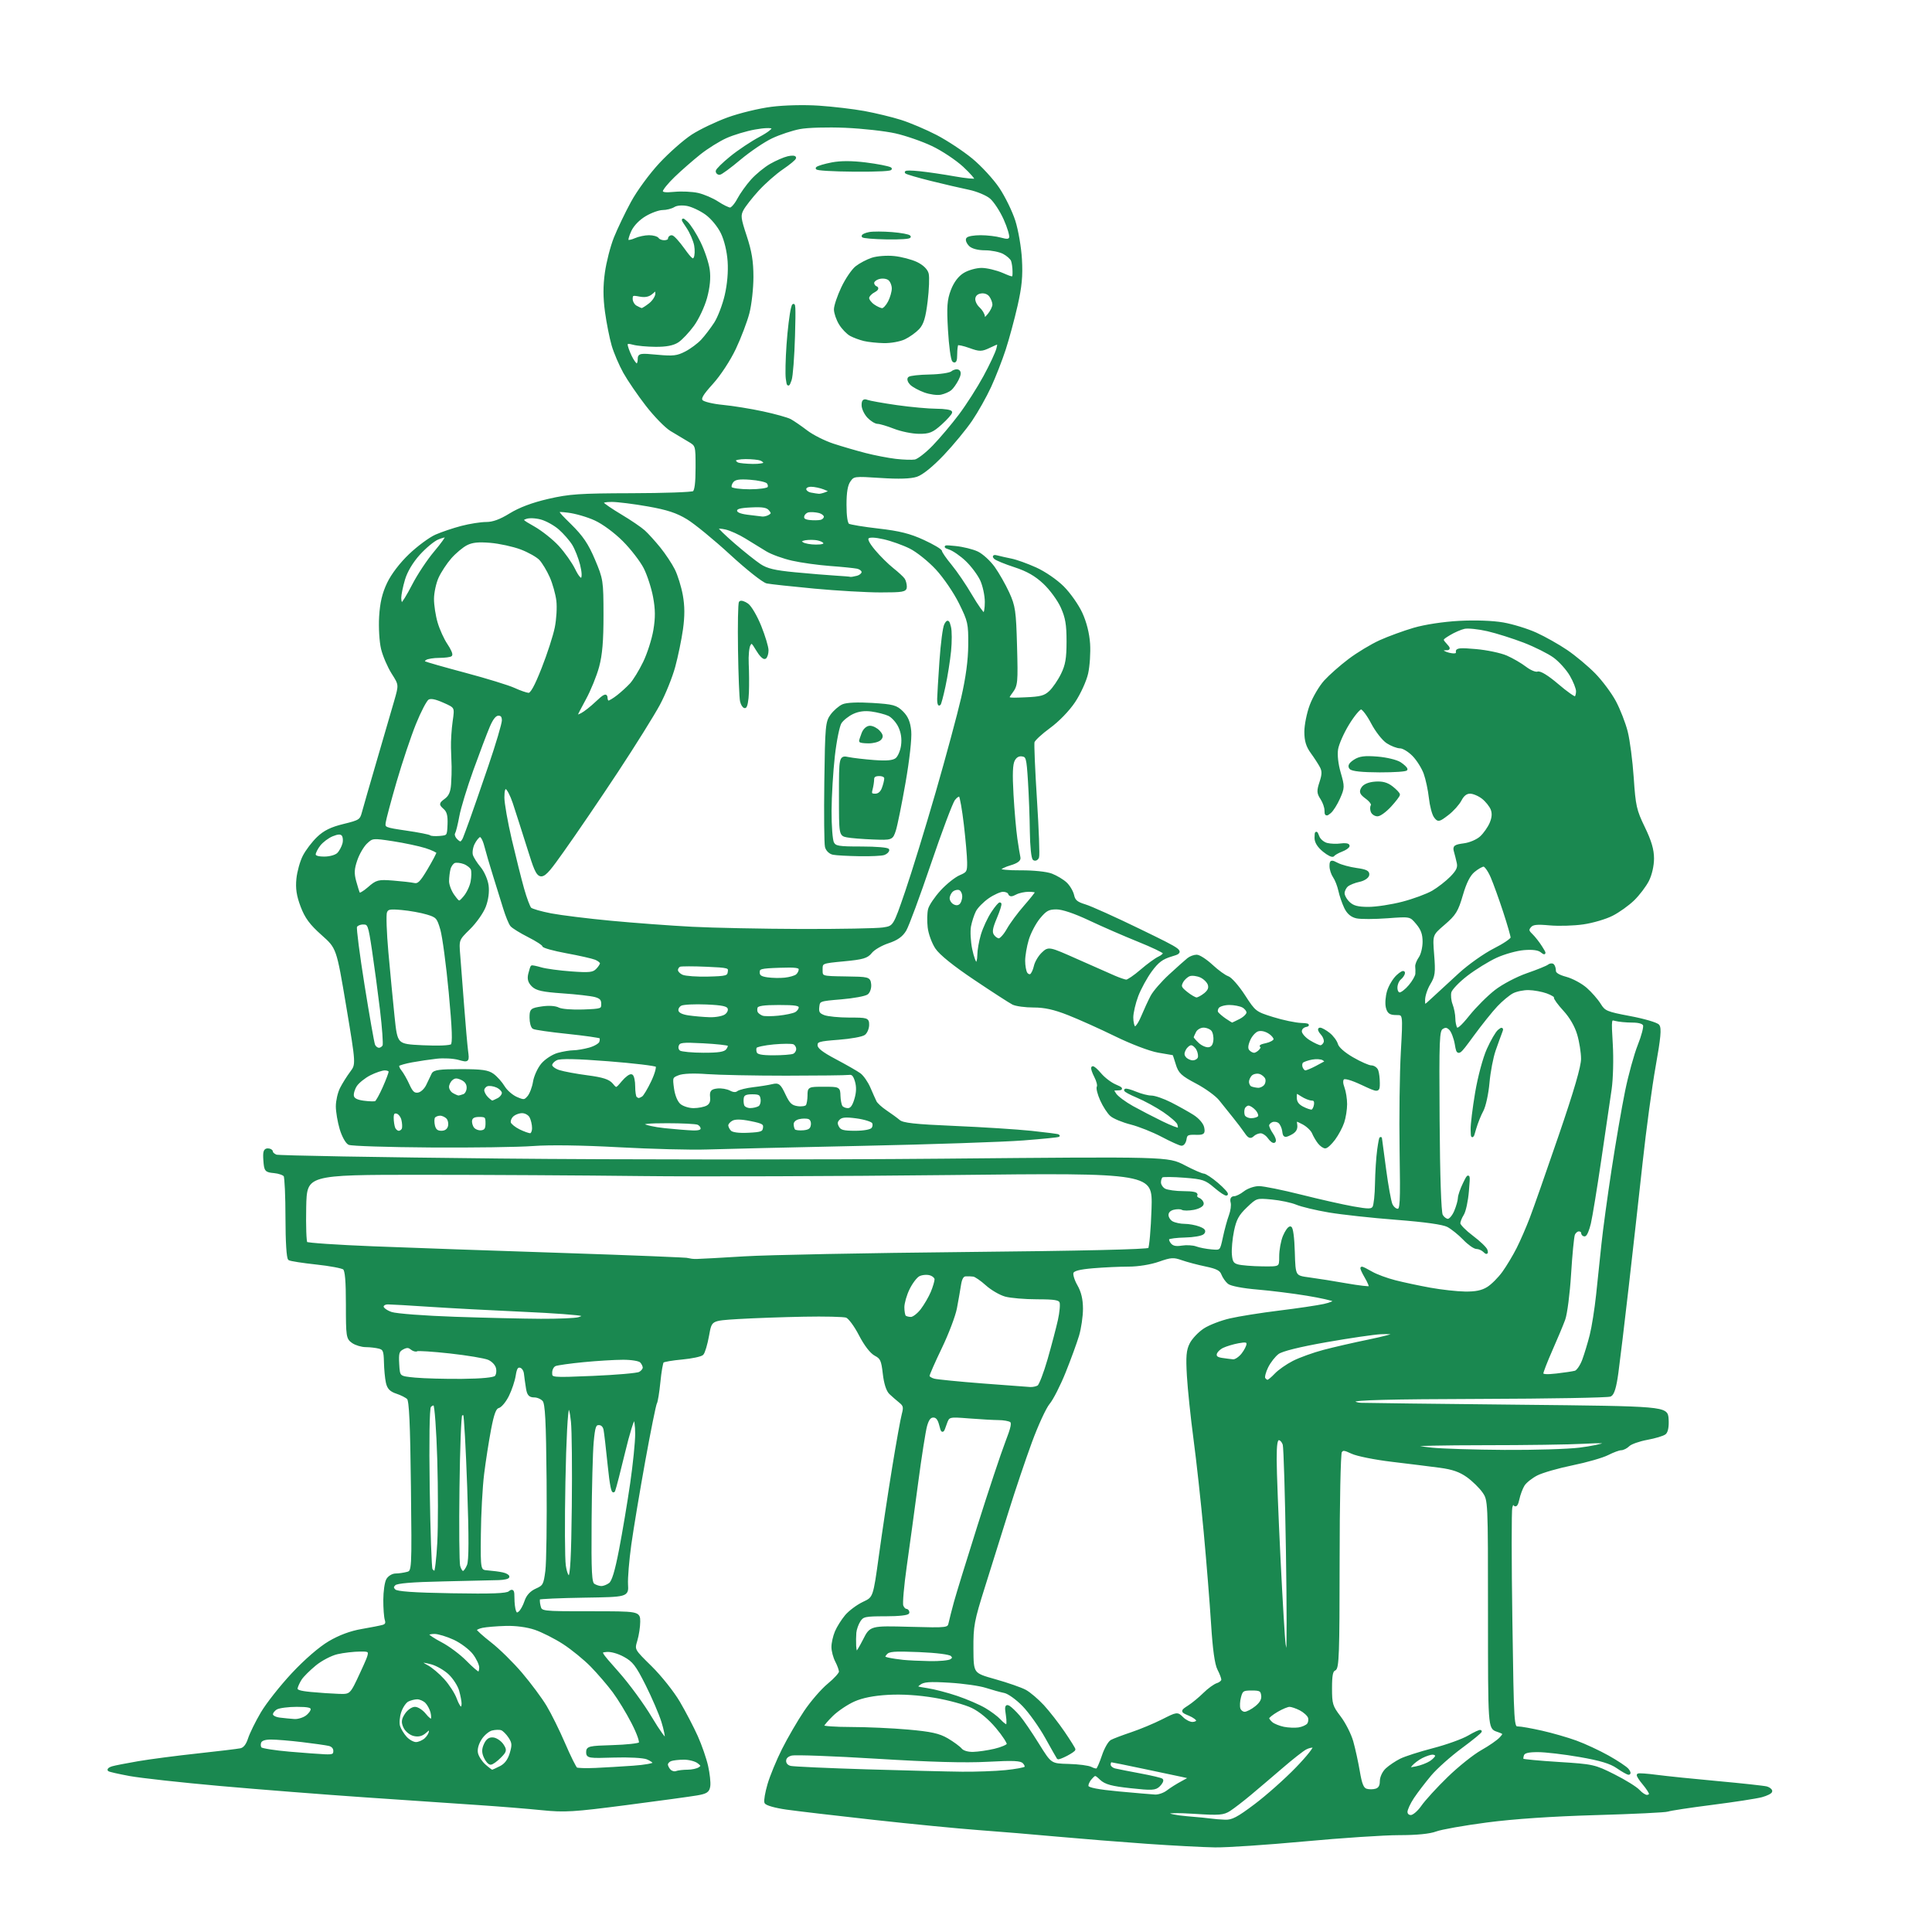 <svg xmlns="http://www.w3.org/2000/svg" xmlns:xlink="http://www.w3.org/1999/xlink" xmlns:svg="http://www.w3.org/2000/svg" xmlns:rdf="http://www.w3.org/1999/02/22-rdf-syntax-ns#" xmlns:cc="http://creativecommons.org/ns#" xmlns:dc="http://purl.org/dc/elements/1.1/" version="1.1" viewBox="0 0 768 768" width="768" height="768">
<style>svg {background-color: white; }</style>"
<path stroke="#1A8850" fill="#1A8850" fill-rule="evenodd" d="M483.00,733.87C478.32,733.80 466.18,733.16 456.00,732.45C445.82,731.74 429.85,730.46 420.50,729.61C411.15,728.75 396.98,727.57 389.00,726.99C381.02,726.40 362.35,724.58 347.50,722.94C332.65,721.30 316.98,719.46 312.67,718.85C308.22,718.22 304.63,717.20 304.36,716.49C304.09,715.80 304.64,712.59 305.58,709.37C306.52,706.14 309.09,699.90 311.30,695.50C313.51,691.10 317.44,684.33 320.04,680.46C322.64,676.59 326.85,671.73 329.39,669.65C331.92,667.57 334.00,665.27 334.00,664.55C334.00,663.82 333.33,661.94 332.51,660.36C331.68,658.79 331.01,656.25 331.01,654.72C331.00,653.19 331.61,650.49 332.35,648.72C333.09,646.95 334.89,644.09 336.34,642.36C337.80,640.64 340.92,638.32 343.27,637.21C347.56,635.20 347.56,635.20 349.88,618.35C351.15,609.08 353.51,593.40 355.13,583.50C356.74,573.60 358.47,564.01 358.97,562.19C359.73,559.38 359.55,558.61 357.79,557.19C356.64,556.26 354.89,554.74 353.91,553.81C352.77,552.74 351.86,549.87 351.42,546.01C350.82,540.71 350.37,539.73 348.00,538.50C346.31,537.62 343.97,534.58 341.88,530.54C340.01,526.91 337.61,523.68 336.50,523.31C335.40,522.93 327.75,522.75 319.50,522.91C311.25,523.06 299.55,523.48 293.50,523.84C282.51,524.50 282.51,524.50 281.38,530.82C280.76,534.30 279.77,537.63 279.18,538.22C278.60,538.80 274.96,539.57 271.11,539.93C267.25,540.28 263.79,540.87 263.42,541.25C263.05,541.62 262.42,545.25 262.02,549.32C261.62,553.39 261.00,557.20 260.63,557.79C260.27,558.37 258.19,568.68 256.01,580.68C253.84,592.68 251.34,607.64 250.46,613.93C249.59,620.22 249.00,627.38 249.15,629.85C249.42,634.33 249.42,634.33 232.11,634.60C222.59,634.75 214.57,635.10 214.28,635.39C213.99,635.67 214.05,637.05 214.40,638.45C215.04,641.00 215.04,641.00 234.52,641.00C254.00,641.00 254.00,641.00 254.00,644.63C254.00,646.63 253.49,649.98 252.86,652.07C251.72,655.88 251.72,655.88 258.66,662.69C262.47,666.44 267.50,672.75 269.83,676.73C272.16,680.71 275.36,686.83 276.93,690.35C278.51,693.86 280.34,699.16 281.00,702.12C281.66,705.08 282.05,708.61 281.85,709.98C281.56,712.05 280.76,712.58 277.00,713.22C274.52,713.65 261.93,715.37 249.00,717.05C227.91,719.79 224.47,720.00 215.50,719.09C210.00,718.53 198.53,717.60 190.00,717.03C181.47,716.46 161.22,715.08 145.00,713.97C128.78,712.86 102.90,710.83 87.50,709.46C72.10,708.09 55.95,706.31 51.61,705.51C47.27,704.71 43.53,703.86 43.29,703.62C43.05,703.38 43.67,702.93 44.67,702.62C45.68,702.31 50.33,701.41 55.00,700.60C59.67,699.80 70.25,698.42 78.50,697.53C86.75,696.64 94.48,695.71 95.67,695.46C97.12,695.15 98.25,693.75 99.06,691.25C99.72,689.19 102.00,684.56 104.12,680.96C106.24,677.36 111.75,670.39 116.35,665.46C121.45,660.01 127.16,655.07 130.94,652.84C135.01,650.44 139.45,648.79 143.83,648.05C147.50,647.42 151.31,646.67 152.29,646.38C153.54,646.00 153.90,645.25 153.46,643.88C153.12,642.80 152.85,639.25 152.87,635.99C152.88,632.73 153.38,629.15 153.98,628.03C154.58,626.91 156.07,625.99 157.29,625.99C158.50,625.98 160.56,625.69 161.86,625.34C164.23,624.71 164.23,624.71 163.85,590.89C163.56,565.87 163.14,556.74 162.23,555.83C161.56,555.16 159.54,554.13 157.76,553.55C155.33,552.76 154.36,551.75 153.88,549.50C153.52,547.85 153.18,544.19 153.12,541.37C153.02,536.94 152.69,536.15 150.75,535.63C149.51,535.30 147.14,535.02 145.47,535.01C143.81,535.01 141.44,534.30 140.22,533.44C138.11,531.97 138.00,531.20 138.00,518.57C138.00,509.12 137.64,504.95 136.75,504.23C136.06,503.67 131.11,502.74 125.75,502.17C120.39,501.59 115.55,500.84 115.00,500.50C114.40,500.13 113.99,493.56 113.98,484.19C113.98,475.56 113.63,467.97 113.23,467.33C112.82,466.69 110.91,466.01 108.99,465.83C105.66,465.52 105.49,465.31 105.19,461.25C104.95,457.94 105.23,457.00 106.44,457.00C107.30,457.00 108.00,457.40 108.00,457.89C108.00,458.38 108.79,459.09 109.75,459.47C110.71,459.85 150.65,460.55 198.50,461.03C246.35,461.51 325.71,461.54 374.87,461.09C464.23,460.27 464.23,460.27 470.69,463.63C474.24,465.49 477.71,467.00 478.39,467.00C479.08,467.00 481.54,468.63 483.87,470.62C486.19,472.61 487.87,474.46 487.60,474.74C487.32,475.01 485.27,473.68 483.04,471.77C479.35,468.61 478.26,468.24 470.86,467.67C466.40,467.32 462.35,467.28 461.87,467.58C461.39,467.88 461.00,468.98 461.00,470.02C461.00,471.07 461.87,472.40 462.93,472.96C464.00,473.53 467.40,474.00 470.49,474.00C474.01,474.00 475.89,474.38 475.50,475.01C475.15,475.56 475.58,476.28 476.44,476.61C477.30,476.94 478.00,477.79 478.00,478.50C478.00,479.20 476.42,480.07 474.48,480.44C472.55,480.80 470.50,480.81 469.93,480.45C469.35,480.10 467.79,480.09 466.44,480.42C464.90,480.81 464.00,481.75 464.00,482.98C464.00,484.05 464.87,485.40 465.93,485.96C467.00,486.53 469.22,487.00 470.87,487.00C472.52,487.00 475.10,487.47 476.60,488.04C478.60,488.80 479.03,489.37 478.21,490.19C477.60,490.80 474.40,491.36 471.10,491.43C467.80,491.50 464.79,491.88 464.41,492.26C464.03,492.64 464.32,493.68 465.06,494.57C466.02,495.73 467.38,496.04 469.77,495.65C471.63,495.35 474.15,495.49 475.39,495.96C476.63,496.43 479.40,496.97 481.53,497.15C485.42,497.49 485.42,497.49 486.60,491.99C487.24,488.97 488.32,485.02 488.99,483.22C489.67,481.41 489.99,479.05 489.70,477.97C489.36,476.66 489.69,476.00 490.69,476.00C491.51,476.00 493.33,475.10 494.73,474.00C496.13,472.90 498.71,472.00 500.47,472.00C502.23,472.00 509.71,473.52 517.09,475.37C524.46,477.23 533.80,479.33 537.83,480.05C544.10,481.16 545.30,481.14 546.07,479.92C546.56,479.14 547.02,474.90 547.08,470.50C547.15,466.10 547.54,460.02 547.96,457.00C548.38,453.98 548.78,451.97 548.86,452.54C548.94,453.11 549.69,458.74 550.53,465.04C551.37,471.34 552.49,477.51 553.01,478.75C553.53,479.99 554.69,481.00 555.59,481.00C557.07,481.00 557.19,478.70 556.86,457.25C556.66,444.19 556.88,426.64 557.35,418.25C558.20,403.00 558.20,403.00 555.12,403.00C552.64,403.00 551.91,402.50 551.39,400.41C551.03,398.98 551.24,396.15 551.85,394.10C552.46,392.05 554.10,389.32 555.48,388.02C556.87,386.72 558.00,386.12 558.00,386.70C558.00,387.28 557.33,388.32 556.50,389.00C555.67,389.68 555.00,391.31 555.00,392.62C555.00,394.00 555.59,395.00 556.41,395.00C557.19,395.00 558.99,393.62 560.41,391.92C561.83,390.23 563.05,388.09 563.12,387.17C563.18,386.25 563.16,384.93 563.07,384.24C562.98,383.54 563.60,381.98 564.45,380.76C565.30,379.55 566.00,376.66 566.00,374.35C566.00,371.27 565.30,369.32 563.34,367.00C560.69,363.84 560.69,363.84 551.48,364.53C546.41,364.91 540.93,364.92 539.30,364.57C537.28,364.12 535.84,362.89 534.80,360.70C533.96,358.94 532.92,355.92 532.51,354.00C532.09,352.07 531.13,349.61 530.37,348.53C529.62,347.44 529.00,345.56 529.00,344.34C529.00,342.26 529.17,342.21 531.63,343.48C533.08,344.23 536.48,345.15 539.18,345.53C542.96,346.05 544.04,346.58 543.80,347.81C543.62,348.71 542.06,349.71 540.25,350.08C538.47,350.45 536.33,351.31 535.51,351.99C534.68,352.68 534.00,354.07 534.00,355.08C534.00,356.09 534.98,357.84 536.19,358.96C537.85,360.51 539.72,361.00 544.00,361.00C547.09,361.00 553.20,360.07 557.56,358.93C561.93,357.80 567.33,355.80 569.57,354.50C571.81,353.19 575.10,350.64 576.89,348.81C579.36,346.29 580.01,344.90 579.59,343.00C579.29,341.62 578.78,339.55 578.44,338.39C577.91,336.54 578.35,336.22 582.02,335.72C584.38,335.41 587.30,334.15 588.73,332.83C590.12,331.55 591.87,329.06 592.62,327.30C593.56,325.10 593.70,323.34 593.07,321.68C592.56,320.35 590.93,318.30 589.44,317.13C587.95,315.96 585.68,315.00 584.39,315.00C582.81,315.00 581.56,315.96 580.53,317.95C579.69,319.57 577.38,322.14 575.39,323.65C571.95,326.27 571.71,326.32 570.44,324.59C569.71,323.59 568.84,320.24 568.50,317.14C568.16,314.04 567.23,309.67 566.42,307.42C565.62,305.18 563.57,301.92 561.86,300.17C560.16,298.43 557.80,297.00 556.63,296.99C555.46,296.99 553.15,296.11 551.50,295.03C549.85,293.96 547.14,290.48 545.47,287.29C543.81,284.11 541.82,281.50 541.06,281.50C540.29,281.50 537.95,284.31 535.85,287.75C533.74,291.19 531.75,295.70 531.42,297.78C531.05,300.08 531.46,303.78 532.47,307.25C534.04,312.66 534.03,313.14 532.22,317.22C531.18,319.57 529.58,322.12 528.66,322.87C527.20,324.08 527.00,323.98 527.00,322.09C527.00,320.90 526.26,318.80 525.36,317.42C523.92,315.24 523.88,314.39 525.02,310.95C526.03,307.87 526.06,306.50 525.14,304.75C524.49,303.51 522.84,300.97 521.48,299.10C519.65,296.60 519.00,294.43 519.00,290.89C519.00,288.24 519.95,283.52 521.12,280.41C522.29,277.29 524.82,272.99 526.74,270.86C528.67,268.73 533.00,264.90 536.37,262.36C539.74,259.81 545.27,256.48 548.65,254.95C552.04,253.42 558.11,251.20 562.15,250.02C566.51,248.75 573.81,247.64 580.07,247.30C586.44,246.96 593.36,247.21 597.46,247.92C601.21,248.57 607.09,250.38 610.53,251.94C613.96,253.50 619.45,256.59 622.73,258.82C626.00,261.04 630.97,265.20 633.77,268.05C636.56,270.91 640.23,275.83 641.91,278.98C643.59,282.14 645.68,287.48 646.54,290.86C647.41,294.23 648.48,302.50 648.94,309.24C649.69,320.41 650.08,322.16 653.38,328.97C656.00,334.39 657.00,337.77 657.00,341.26C657.00,344.10 656.18,347.68 655.01,349.98C653.91,352.13 651.33,355.53 649.26,357.55C647.19,359.56 643.38,362.29 640.78,363.60C638.19,364.92 633.02,366.44 629.28,366.97C625.55,367.51 619.56,367.68 615.97,367.35C610.80,366.88 609.18,367.07 608.17,368.29C607.12,369.56 607.23,370.15 608.81,371.66C609.85,372.67 611.56,374.85 612.59,376.50C614.25,379.15 614.26,379.34 612.73,378.13C611.57,377.21 609.27,376.90 605.75,377.19C602.86,377.43 597.91,378.81 594.74,380.26C591.57,381.71 586.29,384.97 583.00,387.50C579.70,390.04 576.76,393.11 576.45,394.34C576.14,395.57 576.36,397.83 576.94,399.35C577.53,400.88 578.01,403.34 578.02,404.82C578.02,406.29 578.39,408.07 578.84,408.77C579.41,409.67 581.07,408.27 584.48,404.03C587.13,400.72 591.69,396.17 594.60,393.92C597.54,391.65 603.14,388.71 607.20,387.31C611.21,385.92 614.99,384.39 615.59,383.90C616.19,383.42 616.98,383.31 617.34,383.68C617.70,384.04 618.00,385.07 618.00,385.96C618.00,387.04 619.49,387.98 622.44,388.77C624.89,389.43 628.47,391.35 630.41,393.05C632.34,394.75 634.81,397.57 635.89,399.32C637.72,402.28 638.56,402.63 647.93,404.40C653.47,405.44 658.52,406.92 659.15,407.68C660.03,408.74 659.67,412.55 657.66,423.78C656.21,431.88 653.88,449.07 652.48,462.00C651.07,474.93 648.58,497.20 646.94,511.50C645.30,525.80 643.45,541.19 642.83,545.70C642.05,551.43 641.23,554.13 640.11,554.67C639.22,555.10 616.02,555.51 588.54,555.59C552.39,555.70 538.48,556.05 538.21,556.87C537.99,557.54 539.18,558.06 541.17,558.14C543.00,558.22 571.05,558.56 603.50,558.89C662.50,559.50 662.50,559.50 662.80,564.09C662.98,566.96 662.61,569.08 661.80,569.75C661.08,570.33 657.89,571.30 654.70,571.88C651.52,572.47 648.22,573.64 647.38,574.47C646.54,575.31 645.20,576.00 644.39,576.00C643.58,576.00 641.20,576.88 639.09,577.95C636.98,579.03 630.64,580.85 625.00,582.00C619.36,583.15 613.01,584.98 610.89,586.06C608.77,587.14 606.39,589.03 605.61,590.26C604.83,591.49 603.88,594.02 603.49,595.88C603.05,597.99 602.50,598.81 602.03,598.05C601.52,597.23 601.08,597.60 600.67,599.17C600.33,600.45 600.34,620.69 600.69,644.13C601.32,686.50 601.33,686.77 603.41,686.78C604.56,686.78 608.83,687.55 612.91,688.47C616.99,689.39 623.09,691.15 626.47,692.38C629.85,693.61 635.56,696.26 639.15,698.27C642.75,700.28 646.27,702.62 646.97,703.46C647.67,704.31 647.88,705.00 647.43,705.00C646.98,705.00 644.96,703.86 642.94,702.46C640.27,700.61 636.22,699.39 628.02,697.96C621.82,696.88 614.32,696.00 611.35,696.00C607.39,696.00 605.78,696.42 605.35,697.54C605.02,698.39 604.97,699.30 605.23,699.56C605.49,699.82 611.98,700.43 619.66,700.91C633.17,701.76 633.87,701.91 641.56,705.78C645.93,707.98 650.36,710.73 651.40,711.89C652.45,713.05 653.92,714.00 654.65,714.00C655.39,714.00 656.00,713.58 656.00,713.08C656.00,712.57 654.82,710.75 653.38,709.03C651.93,707.32 650.93,705.73 651.16,705.51C651.38,705.28 654.70,705.51 658.53,706.02C662.37,706.52 673.38,707.66 683.00,708.53C692.62,709.41 701.29,710.36 702.25,710.63C703.21,710.91 704.00,711.54 704.00,712.03C704.00,712.52 702.31,713.38 700.24,713.94C698.17,714.49 689.28,715.86 680.49,716.98C671.69,718.10 663.83,719.30 663.00,719.64C662.17,719.98 649.35,720.61 634.50,721.03C616.85,721.54 601.79,722.56 591.00,723.97C581.92,725.16 572.80,726.78 570.73,727.57C568.30,728.49 563.12,729.00 556.18,729.00C550.25,729.00 533.27,730.12 518.45,731.50C503.63,732.87 487.68,733.94 483.00,733.87zM487.00,723.86C489.86,723.97 492.06,722.83 499.00,717.60C503.68,714.08 511.10,707.49 515.50,702.94C519.90,698.40 522.96,694.50 522.31,694.28C521.65,694.05 520.13,694.39 518.94,695.03C517.74,695.67 513.55,698.96 509.62,702.35C505.70,705.73 500.01,710.56 496.99,713.09C493.97,715.61 490.25,718.48 488.73,719.46C486.30,721.03 484.61,721.17 474.98,720.54C467.86,720.08 464.00,720.18 464.00,720.83C464.00,721.38 467.49,722.12 471.75,722.47C476.01,722.82 480.40,723.24 481.50,723.42C482.60,723.59 485.08,723.79 487.00,723.86zM560.86,722.00C561.90,722.00 563.92,720.28 565.41,718.13C566.89,716.00 571.56,710.88 575.80,706.77C580.03,702.65 586.02,697.86 589.11,696.13C592.20,694.39 595.53,692.08 596.51,690.99C598.26,689.06 598.22,688.97 595.15,687.90C592.00,686.80 592.00,686.80 592.00,641.55C592.00,596.30 592.00,596.30 589.75,593.02C588.51,591.22 585.66,588.42 583.42,586.81C580.42,584.67 577.49,583.64 572.42,582.97C568.61,582.46 560.01,581.39 553.29,580.59C546.57,579.79 539.44,578.36 537.45,577.41C534.36,575.95 533.68,575.90 532.92,577.09C532.43,577.87 532.02,597.53 532.02,620.78C532.00,657.43 531.80,663.14 530.50,663.64C529.37,664.07 529.00,665.90 529.00,671.10C529.00,677.42 529.28,678.35 532.49,682.56C534.41,685.07 536.64,689.46 537.45,692.31C538.26,695.17 539.43,700.52 540.06,704.21C540.92,709.33 541.64,711.07 543.10,711.53C544.14,711.86 545.90,711.85 547.00,711.50C548.36,711.07 549.00,709.99 549.00,708.11C549.00,706.52 549.96,704.47 551.25,703.29C552.49,702.16 554.97,700.49 556.76,699.59C558.55,698.68 564.40,696.80 569.76,695.41C575.12,694.02 581.45,691.75 583.83,690.35C586.21,688.96 588.32,687.99 588.52,688.19C588.72,688.39 585.26,691.23 580.82,694.51C576.38,697.79 570.85,702.72 568.53,705.48C566.21,708.24 563.11,712.29 561.65,714.48C560.19,716.67 559.00,719.26 559.00,720.23C559.00,721.29 559.75,722.00 560.86,722.00zM459.12,713.86C460.55,713.94 462.80,713.16 464.12,712.14C465.43,711.12 468.07,709.46 470.00,708.44C473.50,706.60 473.50,706.60 470.00,705.88C468.07,705.48 461.10,704.01 454.50,702.61C447.90,701.21 442.16,700.05 441.75,700.03C441.34,700.01 441.00,700.67 441.00,701.48C441.00,702.30 442.01,703.20 443.25,703.49C444.49,703.78 449.05,704.68 453.40,705.49C457.74,706.30 461.54,707.20 461.84,707.50C462.14,707.80 461.63,708.80 460.71,709.72C459.23,711.20 457.95,711.27 449.51,710.35C442.01,709.54 439.47,708.85 437.65,707.14C435.36,704.99 435.32,704.99 433.57,706.93C432.59,708.00 431.99,709.47 432.23,710.19C432.52,711.08 436.45,711.85 444.58,712.61C451.14,713.21 457.68,713.78 459.12,713.86zM268.80,704.52C269.55,704.23 271.59,703.99 273.33,703.98C275.07,703.98 277.18,703.52 278.00,702.97C279.30,702.10 279.24,701.76 277.56,700.48C276.49,699.67 273.94,699.00 271.89,699.00C269.84,699.00 267.45,699.27 266.58,699.61C265.71,699.94 265.00,700.75 265.00,701.41C265.00,702.06 265.55,703.15 266.22,703.82C266.89,704.49 268.06,704.81 268.80,704.52zM382.50,704.78C388.00,704.83 395.74,704.55 399.70,704.15C403.66,703.76 407.23,703.10 407.64,702.69C408.05,702.29 407.73,701.32 406.94,700.55C405.78,699.41 403.01,699.28 392.50,699.84C383.61,700.32 369.67,699.93 348.39,698.62C331.29,697.57 316.10,697.01 314.64,697.37C312.91,697.81 312.00,698.71 312.00,700.00C312.00,701.22 312.86,702.16 314.25,702.47C315.49,702.75 329.10,703.37 344.50,703.84C359.90,704.30 377.00,704.73 382.50,704.78zM195.61,704.00C195.88,704.00 197.41,703.32 199.01,702.49C200.99,701.47 202.30,699.72 203.11,697.04C204.11,693.67 204.04,692.71 202.59,690.49C201.65,689.06 200.23,687.64 199.44,687.34C198.65,687.03 196.86,687.07 195.47,687.42C194.08,687.77 192.04,689.50 190.95,691.28C189.69,693.31 189.16,695.43 189.52,697.00C189.82,698.38 191.21,700.51 192.59,701.75C193.98,702.99 195.33,704.00 195.61,704.00zM236.73,703.28C240.45,703.11 247.21,702.71 251.75,702.39C256.29,702.08 260.00,701.40 260.00,700.89C260.00,700.37 258.76,699.47 257.25,698.88C255.70,698.28 249.94,697.97 244.00,698.16C234.05,698.48 233.50,698.39 233.50,696.50C233.50,694.65 234.26,694.48 243.49,694.21C248.98,694.05 253.88,693.52 254.37,693.03C254.89,692.51 253.71,689.11 251.51,684.82C249.45,680.79 246.05,675.20 243.96,672.40C241.87,669.59 237.93,665.00 235.20,662.20C232.47,659.40 227.45,655.31 224.05,653.11C220.66,650.92 215.54,648.34 212.69,647.38C209.49,646.31 205.00,645.71 201.00,645.83C197.43,645.93 193.26,646.28 191.75,646.59C190.24,646.90 189.00,647.50 189.00,647.92C189.00,648.34 191.66,650.74 194.91,653.27C198.16,655.79 203.67,661.21 207.16,665.32C210.65,669.42 215.00,675.28 216.84,678.34C218.68,681.39 221.99,688.08 224.19,693.20C226.39,698.31 228.60,702.75 229.08,703.05C229.57,703.35 233.01,703.45 236.73,703.28zM436.15,703.41C436.53,703.17 437.59,700.73 438.51,697.98C439.42,695.23 440.93,692.58 441.85,692.08C442.78,691.58 446.41,690.21 449.92,689.03C453.43,687.85 458.93,685.55 462.14,683.93C467.98,680.98 467.98,680.98 469.99,682.99C471.10,684.10 472.90,685.00 474.00,685.00C475.10,685.00 476.00,684.53 476.00,683.95C476.00,683.38 474.58,682.31 472.84,681.58C469.69,680.25 469.69,680.25 472.59,678.37C474.19,677.34 476.94,675.07 478.70,673.33C480.46,671.59 482.82,669.87 483.95,669.52C485.08,669.16 486.00,668.33 485.99,667.68C485.99,667.03 485.28,665.15 484.42,663.50C483.37,661.48 482.55,655.58 481.92,645.50C481.40,637.25 480.08,620.79 478.98,608.93C477.88,597.07 476.06,580.42 474.92,571.93C473.79,563.44 472.62,552.20 472.31,546.94C471.86,539.22 472.07,536.77 473.40,534.19C474.31,532.43 476.73,529.89 478.78,528.53C480.83,527.18 485.43,525.40 489.00,524.58C492.57,523.75 501.33,522.36 508.46,521.48C515.59,520.61 523.63,519.42 526.31,518.84C529.00,518.26 530.81,517.44 530.35,517.00C529.88,516.56 525.00,515.47 519.50,514.57C514.00,513.66 505.13,512.56 499.78,512.11C494.20,511.65 489.37,510.72 488.43,509.94C487.53,509.19 486.41,507.59 485.95,506.37C485.31,504.69 483.76,503.88 479.37,502.97C476.22,502.32 471.94,501.18 469.86,500.45C466.53,499.28 465.44,499.35 460.57,501.06C457.33,502.20 452.42,503.00 448.68,503.00C445.17,503.00 438.82,503.29 434.56,503.65C429.00,504.12 426.65,504.74 426.24,505.83C425.92,506.66 426.63,509.04 427.83,511.12C429.32,513.71 430.00,516.58 430.00,520.27C430.00,523.22 429.31,527.97 428.46,530.82C427.61,533.67 425.22,540.23 423.14,545.39C421.07,550.55 418.22,556.14 416.81,557.81C415.41,559.48 412.22,566.39 409.73,573.17C407.24,579.95 403.09,592.25 400.52,600.50C397.95,608.75 393.72,622.25 391.12,630.50C386.76,644.34 386.40,646.27 386.45,655.48C386.52,665.46 386.52,665.46 395.51,667.99C400.45,669.38 405.87,671.27 407.55,672.18C409.23,673.10 412.40,675.80 414.60,678.18C416.80,680.57 420.49,685.31 422.80,688.71C425.11,692.11 427.00,695.13 427.00,695.42C427.00,695.71 425.61,696.67 423.91,697.55C422.21,698.43 420.70,699.00 420.57,698.82C420.43,698.65 418.34,694.94 415.91,690.59C413.48,686.24 409.41,680.53 406.86,677.89C404.29,675.23 400.95,672.83 399.36,672.51C397.79,672.19 394.48,671.27 392.00,670.47C389.52,669.67 383.00,668.74 377.50,668.41C369.46,667.92 367.11,668.10 365.52,669.31C363.65,670.72 363.83,670.85 368.52,671.55C371.26,671.96 376.60,673.35 380.39,674.64C384.19,675.93 389.14,678.06 391.40,679.39C393.65,680.71 396.36,682.74 397.41,683.90C398.45,685.05 399.70,686.00 400.17,686.00C400.64,686.00 400.72,684.13 400.36,681.85C399.82,678.45 399.95,677.85 401.09,678.55C401.85,679.03 403.61,680.72 404.99,682.33C406.37,683.93 409.77,688.90 412.54,693.37C417.59,701.50 417.59,701.50 424.77,701.69C428.72,701.79 432.74,702.32 433.71,702.86C434.67,703.39 435.77,703.64 436.15,703.41zM562.95,702.65C564.84,702.28 567.43,701.29 568.70,700.46C569.96,699.63 571.00,698.51 571.00,697.98C571.00,697.44 570.30,697.00 569.45,697.00C568.60,697.00 566.65,697.65 565.13,698.43C563.60,699.22 561.71,700.65 560.93,701.60C559.61,703.21 559.76,703.29 562.95,702.65zM195.02,701.00C194.44,701.00 193.44,699.88 192.82,698.50C191.96,696.62 191.97,695.36 192.85,693.43C193.67,691.64 194.66,690.96 196.15,691.18C197.31,691.36 198.93,692.49 199.73,693.70C201.06,695.72 200.97,696.12 198.64,698.45C197.24,699.85 195.61,701.00 195.02,701.00zM129.25,697.86C132.37,697.98 133.00,697.67 133.00,696.02C133.00,694.78 132.15,693.85 130.75,693.53C129.51,693.25 124.69,692.56 120.03,692.01C115.37,691.45 109.84,691.00 107.74,691.00C105.21,691.00 103.74,691.52 103.34,692.57C103.01,693.43 103.13,694.53 103.62,695.02C104.11,695.51 109.23,696.31 115.00,696.81C120.78,697.31 127.19,697.78 129.25,697.86zM386.87,696.90C388.87,696.85 392.71,696.29 395.42,695.65C398.12,695.02 400.50,694.00 400.70,693.40C400.90,692.79 398.91,689.73 396.28,686.60C393.28,683.03 389.64,680.01 386.50,678.49C383.75,677.16 377.03,675.32 371.57,674.41C365.12,673.33 358.62,672.92 353.02,673.23C347.23,673.56 342.79,674.44 339.45,675.91C336.73,677.11 332.81,679.74 330.75,681.75C328.69,683.76 327.00,685.76 327.00,686.20C327.00,686.64 332.06,687.00 338.25,687.01C344.44,687.01 354.65,687.47 360.95,688.03C370.05,688.84 373.25,689.54 376.53,691.46C378.80,692.80 381.24,694.59 381.95,695.44C382.72,696.37 384.71,696.96 386.87,696.90zM165.35,693.00C166.44,693.00 168.17,692.26 169.17,691.35C170.18,690.43 171.00,689.02 171.00,688.19C171.00,686.95 170.66,687.00 169.04,688.46C167.70,689.68 166.27,690.03 164.51,689.59C163.09,689.24 161.43,687.85 160.82,686.51C159.94,684.58 160.06,683.56 161.38,681.54C162.30,680.14 163.90,679.00 164.95,679.00C166.00,679.00 167.79,680.19 168.94,681.65C170.09,683.11 171.30,684.03 171.63,683.70C171.97,683.37 171.96,681.98 171.62,680.62C171.28,679.25 170.29,677.43 169.43,676.57C168.56,675.71 166.96,675.00 165.86,675.00C164.77,675.00 163.03,675.45 162.01,675.99C160.99,676.54 159.64,678.56 159.01,680.48C158.37,682.40 158.16,684.99 158.54,686.23C158.92,687.48 160.16,689.51 161.29,690.75C162.42,691.99 164.25,693.00 165.35,693.00zM264.77,691.19C264.99,690.52 264.37,687.42 263.39,684.30C262.41,681.18 259.56,674.55 257.05,669.56C253.18,661.86 251.86,660.15 248.27,658.19C245.78,656.82 242.81,656.00 241.05,656.19C238.06,656.50 238.06,656.50 245.60,665.00C249.75,669.67 255.67,677.76 258.75,682.96C261.84,688.16 264.54,691.87 264.77,691.19zM516.22,687.18C517.71,686.96 519.41,686.21 519.99,685.52C520.56,684.82 520.75,683.50 520.40,682.59C520.04,681.67 518.48,680.27 516.93,679.46C515.37,678.66 513.43,678.00 512.61,678.00C511.79,678.00 509.51,678.94 507.56,680.10C505.60,681.25 504.00,682.55 504.00,682.98C504.00,683.40 504.68,684.32 505.51,685.01C506.33,685.69 508.47,686.55 510.25,686.92C512.04,687.28 514.72,687.40 516.22,687.18zM117.03,683.84C118.42,683.93 120.56,683.30 121.78,682.44C123.00,681.59 124.00,680.24 124.00,679.44C124.00,678.34 122.55,678.00 117.93,678.00C114.60,678.00 111.00,678.47 109.93,679.04C108.87,679.60 108.00,680.70 108.00,681.47C108.00,682.30 109.32,683.04 111.25,683.28C113.04,683.50 115.64,683.75 117.03,683.84zM494.82,680.96C495.74,680.94 497.78,679.88 499.34,678.61C501.32,676.98 502.07,675.56 501.84,673.89C501.55,671.83 500.95,671.50 497.57,671.50C494.05,671.50 493.56,671.81 492.84,674.50C492.39,676.15 492.28,678.29 492.58,679.25C492.89,680.21 493.89,680.98 494.82,680.96zM183.20,679.00C183.64,679.00 184.00,678.21 183.99,677.25C183.99,676.29 183.55,673.91 183.00,671.96C182.46,670.01 180.55,667.01 178.76,665.30C176.97,663.58 173.73,661.70 171.56,661.12C169.39,660.53 167.43,660.23 167.21,660.45C166.99,660.67 168.13,661.53 169.73,662.36C171.34,663.19 174.26,665.65 176.22,667.82C178.18,669.99 180.38,673.40 181.09,675.39C181.81,677.37 182.76,679.00 183.20,679.00zM134.51,673.83C139.52,674.00 139.52,674.00 143.68,665.00C147.83,656.00 147.83,656.00 143.17,656.02C140.60,656.04 136.49,656.51 134.04,657.08C131.58,657.64 127.63,659.70 125.24,661.66C122.86,663.61 120.29,666.17 119.52,667.35C118.76,668.53 117.99,670.17 117.82,671.00C117.57,672.15 118.88,672.63 123.50,673.08C126.80,673.40 131.75,673.74 134.51,673.83zM190.21,665.00C190.64,665.00 191.00,664.03 191.00,662.84C191.00,661.66 189.82,659.14 188.37,657.24C186.92,655.34 183.43,652.71 180.62,651.40C177.80,650.09 174.26,649.02 172.75,649.01C171.24,649.00 170.00,649.34 170.00,649.75C170.00,650.16 172.40,651.75 175.32,653.28C178.25,654.81 182.61,658.07 185.03,660.53C187.44,662.99 189.77,665.00 190.21,665.00zM369.50,660.82C373.35,660.90 377.17,660.55 377.99,660.03C379.14,659.30 379.21,658.81 378.30,657.90C377.59,657.19 372.43,656.53 365.29,656.23C355.30,655.82 353.25,655.99 352.14,657.33C351.01,658.69 351.15,658.99 353.16,659.44C354.45,659.73 357.07,660.12 359.00,660.32C360.93,660.52 365.65,660.75 369.50,660.82zM340.48,657.00C340.75,657.00 342.13,654.70 343.56,651.88C346.15,646.76 346.15,646.76 361.61,647.18C377.06,647.59 377.06,647.59 377.62,645.05C377.92,643.65 378.85,640.02 379.67,637.00C380.49,633.98 384.72,620.25 389.07,606.50C393.41,592.75 398.34,577.94 400.02,573.58C402.41,567.39 402.80,565.49 401.79,564.85C401.08,564.40 398.93,564.02 397.00,564.01C395.07,564.00 389.79,563.70 385.25,563.35C377.00,562.70 377.00,562.70 375.81,566.10C374.63,569.50 374.63,569.50 373.79,566.25C373.20,564.00 372.35,563.00 371.02,563.00C369.65,563.00 368.79,564.08 368.04,566.75C367.46,568.81 365.85,579.05 364.47,589.50C363.08,599.95 361.05,614.85 359.95,622.60C358.85,630.36 358.23,637.44 358.58,638.35C358.93,639.26 359.62,640.00 360.11,640.00C360.60,640.00 361.00,640.45 361.00,641.00C361.00,641.59 357.34,642.00 352.02,642.00C343.81,642.00 342.92,642.19 341.59,644.25C340.79,645.49 340.03,647.62 339.91,649.00C339.79,650.38 339.76,652.74 339.84,654.25C339.93,655.76 340.22,657.00 340.48,657.00zM511.70,657.00C512.04,657.00 512.03,638.89 511.68,616.75C511.33,594.61 510.76,575.49 510.41,574.25C510.05,573.01 509.14,572.00 508.38,572.00C507.32,572.00 507.00,573.89 507.00,580.25C507.00,584.79 507.68,602.45 508.52,619.50C509.36,636.55 510.28,651.96 510.57,653.75C510.86,655.54 511.37,657.00 511.70,657.00zM206.57,640.95C207.30,640.34 208.38,638.38 208.97,636.59C209.68,634.43 211.12,632.87 213.27,631.92C216.23,630.62 216.57,630.00 217.28,624.50C217.71,621.20 217.93,604.96 217.78,588.40C217.56,564.68 217.21,557.95 216.13,556.65C215.37,555.74 213.71,555.00 212.42,555.00C210.57,555.00 209.98,554.34 209.57,551.75C209.28,549.96 208.92,547.38 208.77,546.01C208.62,544.61 207.76,543.38 206.81,543.20C205.53,542.95 204.97,543.81 204.52,546.69C204.20,548.78 203.00,552.37 201.87,554.66C200.75,556.94 199.04,559.02 198.07,559.27C196.77,559.61 195.92,561.83 194.72,568.11C193.84,572.73 192.59,580.73 191.95,585.90C191.31,591.08 190.72,601.88 190.65,609.90C190.50,624.50 190.50,624.50 194.00,624.77C195.93,624.92 198.51,625.26 199.75,625.54C200.99,625.81 202.00,626.37 202.00,626.77C202.00,627.17 200.31,627.55 198.25,627.62C196.19,627.68 186.31,627.91 176.29,628.13C163.59,628.40 157.70,628.90 156.84,629.76C155.85,630.75 155.85,631.25 156.84,632.24C157.72,633.12 164.24,633.59 179.55,633.85C195.58,634.13 201.40,633.91 202.51,632.99C203.78,631.94 204.00,632.28 204.00,635.30C204.00,637.24 204.28,639.56 204.62,640.44C205.08,641.66 205.56,641.78 206.57,640.95zM239.06,630.98C239.92,630.99 241.43,630.41 242.41,629.69C243.69,628.75 244.90,624.77 246.60,615.94C247.92,609.10 249.90,597.29 251.00,589.70C252.10,582.11 253.00,573.23 253.00,569.95C253.00,566.68 252.59,564.00 252.09,564.00C251.58,564.00 249.74,569.96 248.00,577.25C246.25,584.54 244.48,591.40 244.06,592.50C243.57,593.79 242.86,590.25 242.07,582.50C241.40,575.90 240.65,569.49 240.41,568.25C240.13,566.86 239.23,566.00 238.07,566.00C236.44,566.00 236.08,567.03 235.50,573.25C235.14,577.24 234.76,591.43 234.67,604.78C234.53,625.40 234.73,629.20 236.00,630.01C236.82,630.54 238.20,630.98 239.06,630.98zM226.32,626.73C227.18,626.44 227.58,618.86 227.80,598.92C227.97,583.84 227.82,568.64 227.46,565.14C227.03,560.88 226.49,559.11 225.81,559.79C225.21,560.39 224.58,572.25 224.26,589.17C223.95,604.78 224.03,619.71 224.42,622.34C224.87,625.33 225.58,626.97 226.32,626.73zM172.91,625.00C173.34,625.00 173.98,619.71 174.33,613.25C174.67,606.79 174.67,591.92 174.32,580.21C173.97,568.50 173.25,558.66 172.73,558.33C172.20,558.01 171.35,558.36 170.82,559.12C170.23,559.96 170.04,572.64 170.32,591.67C170.57,608.81 171.08,623.32 171.45,623.92C171.82,624.51 172.47,625.00 172.91,625.00zM184.04,625.00C184.60,625.00 185.54,623.76 186.13,622.25C186.90,620.30 186.92,611.30 186.22,591.20C185.67,575.63 184.95,562.61 184.61,562.28C184.28,561.94 183.66,562.00 183.25,562.42C182.84,562.83 182.34,575.96 182.15,591.61C181.95,607.25 182.07,621.16 182.42,622.52C182.76,623.89 183.49,625.00 184.04,625.00zM598.03,576.86C609.87,576.94 623.34,576.53 627.96,575.95C632.59,575.37 637.08,574.44 637.94,573.88C639.02,573.18 636.41,573.04 629.50,573.43C624.00,573.74 606.26,573.99 590.08,573.99C573.90,574.00 560.94,574.27 561.26,574.60C561.59,574.92 565.15,575.54 569.18,575.96C573.21,576.38 586.19,576.79 598.03,576.86zM409.50,551.86C410.60,551.92 412.08,551.60 412.79,551.15C413.49,550.70 415.35,545.87 416.92,540.42C418.48,534.96 420.33,527.95 421.02,524.84C421.71,521.72 422.01,518.46 421.67,517.59C421.18,516.31 419.37,516.00 412.28,515.99C407.45,515.99 401.78,515.51 399.68,514.93C397.58,514.34 394.20,512.37 392.17,510.53C390.14,508.70 387.81,507.10 386.99,506.98C386.17,506.86 384.73,506.82 383.80,506.88C382.63,506.96 381.91,508.18 381.52,510.75C381.20,512.81 380.47,516.98 379.90,520.00C379.32,523.02 376.63,530.10 373.93,535.71C371.22,541.33 369.00,546.39 369.00,546.94C369.00,547.50 370.04,548.22 371.31,548.54C372.59,548.86 381.25,549.72 390.56,550.44C399.88,551.16 408.40,551.80 409.50,551.86zM183.70,548.62C191.58,548.54 196.32,548.08 197.08,547.32C197.73,546.67 197.98,545.06 197.64,543.70C197.29,542.29 195.82,540.75 194.18,540.07C192.62,539.43 185.76,538.28 178.94,537.53C172.12,536.78 166.17,536.39 165.72,536.67C165.28,536.95 164.29,536.65 163.52,536.02C162.48,535.15 161.59,535.15 160.01,535.99C158.21,536.96 157.94,537.88 158.20,542.31C158.50,547.50 158.50,547.50 165.00,548.12C168.57,548.45 176.99,548.68 183.70,548.62zM503.88,549.00C504.31,549.00 505.74,547.83 507.08,546.40C508.41,544.97 511.61,542.73 514.19,541.41C516.77,540.10 522.17,538.15 526.19,537.09C530.21,536.02 538.35,534.15 544.28,532.94C550.21,531.72 554.82,530.48 554.52,530.19C554.22,529.89 551.72,529.75 548.96,529.87C546.20,530.00 536.42,531.43 527.22,533.05C516.53,534.93 509.60,536.65 508.00,537.81C506.62,538.81 504.68,541.28 503.68,543.29C502.68,545.31 502.14,547.42 502.49,547.98C502.83,548.54 503.46,549.00 503.88,549.00zM235.75,547.44C244.96,547.05 253.29,546.33 254.25,545.83C255.21,545.34 256.00,544.36 256.00,543.66C256.00,542.97 255.46,541.86 254.80,541.20C254.12,540.52 250.96,540.01 247.55,540.03C244.22,540.04 237.20,540.47 231.95,540.98C226.69,541.49 221.63,542.20 220.70,542.56C219.74,542.93 219.00,544.28 219.00,545.68C219.00,548.14 219.00,548.14 235.75,547.44zM618.75,546.49C621.91,546.13 625.26,545.63 626.19,545.37C627.11,545.12 628.57,543.01 629.43,540.70C630.28,538.39 631.64,533.92 632.43,530.77C633.23,527.61 634.37,520.41 634.97,514.77C635.57,509.12 636.52,500.00 637.10,494.50C637.67,489.00 639.48,475.73 641.12,465.00C642.76,454.27 645.17,440.25 646.48,433.84C647.79,427.43 650.06,419.19 651.52,415.54C652.98,411.89 653.93,408.25 653.62,407.45C653.25,406.50 651.59,406.00 648.78,405.99C646.43,405.98 643.49,405.70 642.25,405.37C640.00,404.77 640.00,404.77 640.61,415.13C640.95,420.91 640.75,428.82 640.15,433.00C639.56,437.12 637.71,449.73 636.04,461.00C634.38,472.27 632.52,483.64 631.91,486.25C631.30,488.86 630.40,491.00 629.90,491.00C629.41,491.00 629.00,490.55 629.00,490.00C629.00,489.45 628.37,489.00 627.61,489.00C626.84,489.00 625.92,489.77 625.55,490.72C625.19,491.66 624.51,498.75 624.03,506.47C623.56,514.19 622.51,522.30 621.70,524.50C620.89,526.70 618.60,532.17 616.61,536.66C614.63,541.15 613.00,545.35 613.00,545.98C613.00,546.81 614.68,546.95 618.75,546.49zM490.18,540.85C491.10,540.93 492.79,539.81 493.93,538.37C495.07,536.92 496.00,535.07 496.00,534.25C496.00,533.09 495.20,532.92 492.25,533.47C490.19,533.85 487.38,534.69 486.01,535.34C484.64,535.99 483.38,537.27 483.20,538.19C482.98,539.36 483.72,539.98 485.69,540.28C487.24,540.51 489.25,540.77 490.18,540.85zM215.00,524.74C221.88,524.77 228.62,524.49 229.99,524.11C231.61,523.66 232.06,523.16 231.29,522.68C230.63,522.27 220.06,521.49 207.80,520.95C195.53,520.40 178.97,519.52 171.00,518.99C163.03,518.46 155.49,518.02 154.25,518.02C152.96,518.01 152.00,518.61 152.00,519.42C152.00,520.20 153.61,521.38 155.58,522.03C157.55,522.68 168.91,523.54 180.83,523.94C192.75,524.35 208.12,524.71 215.00,524.74zM362.12,524.00C363.10,524.00 365.03,522.51 366.42,520.70C367.80,518.88 369.63,515.74 370.47,513.73C371.31,511.71 372.00,509.38 372.00,508.55C372.00,507.72 370.92,506.77 369.59,506.43C368.27,506.10 366.29,506.31 365.19,506.90C364.09,507.49 362.25,509.92 361.10,512.30C359.94,514.68 359.00,517.99 359.00,519.65C359.00,521.31 359.30,522.97 359.67,523.33C360.03,523.70 361.14,524.00 362.12,524.00zM582.38,513.91C586.60,513.97 589.16,513.44 591.43,512.04C593.18,510.96 595.98,508.15 597.67,505.79C599.36,503.43 601.91,499.17 603.35,496.31C604.79,493.46 607.14,488.06 608.57,484.31C610.01,480.57 615.18,465.80 620.08,451.50C626.17,433.72 628.99,424.06 628.99,420.93C629.00,418.42 628.29,413.99 627.43,411.09C626.45,407.78 624.37,404.19 621.86,401.47C619.66,399.08 618.01,396.80 618.18,396.40C618.36,396.00 616.92,395.11 615.00,394.42C613.08,393.72 609.79,393.12 607.70,393.08C605.61,393.03 602.69,393.64 601.20,394.42C599.72,395.20 596.87,397.56 594.88,399.67C592.88,401.78 588.62,407.10 585.40,411.50C579.55,419.50 579.55,419.50 578.80,415.05C578.38,412.61 577.35,409.92 576.50,409.07C575.33,407.91 574.55,407.80 573.25,408.62C571.67,409.61 571.55,412.61 571.77,445.42C571.92,467.61 572.40,481.87 573.04,483.07C573.61,484.13 574.75,485.00 575.59,485.00C576.42,485.00 577.75,483.44 578.55,481.53C579.35,479.62 580.01,477.26 580.03,476.28C580.04,475.30 580.94,472.70 582.02,470.50C583.99,466.50 583.99,466.50 583.41,473.50C583.10,477.35 582.20,481.50 581.42,482.71C580.64,483.93 580.00,485.56 580.00,486.32C580.00,487.09 582.33,489.47 585.18,491.61C588.03,493.75 590.56,496.18 590.81,497.00C591.16,498.21 590.99,498.26 589.92,497.25C589.20,496.56 587.88,496.00 587.00,496.00C586.11,496.00 583.84,494.39 581.95,492.41C580.05,490.44 577.18,488.14 575.57,487.29C573.65,486.29 566.57,485.29 555.07,484.40C545.41,483.66 533.35,482.34 528.27,481.48C523.19,480.62 517.42,479.24 515.44,478.41C513.47,477.59 509.04,476.65 505.60,476.33C499.40,475.75 499.32,475.77 495.29,479.62C492.03,482.73 491.00,484.63 490.05,489.21C489.40,492.35 489.02,496.61 489.19,498.67C489.44,501.69 489.99,502.56 492.00,503.11C493.38,503.49 497.76,503.85 501.75,503.90C509.00,504.00 509.00,504.00 509.00,499.47C509.00,496.98 509.65,493.38 510.45,491.47C511.25,489.56 512.35,488.00 512.91,488.00C513.51,488.00 514.05,492.01 514.21,497.75C514.50,507.50 514.50,507.50 520.50,508.30C523.80,508.74 530.47,509.80 535.31,510.66C540.16,511.51 544.34,511.99 544.60,511.73C544.87,511.47 544.12,509.62 542.94,507.63C541.77,505.63 541.05,504.00 541.34,504.00C541.64,504.00 543.37,504.87 545.19,505.93C547.01,506.99 551.22,508.55 554.55,509.40C557.87,510.25 564.17,511.59 568.55,512.38C572.92,513.17 579.15,513.86 582.38,513.91zM276.92,500.96C278.34,500.94 286.93,500.47 296.00,499.91C305.07,499.35 344.77,498.58 384.20,498.19C429.79,497.75 456.24,497.14 456.84,496.50C457.35,495.95 457.98,488.79 458.25,480.60C458.72,465.69 458.72,465.69 377.61,466.60C333.00,467.09 277.82,467.27 255.00,467.00C232.18,466.73 192.80,466.50 167.50,466.50C121.50,466.50 121.50,466.50 121.22,479.92C121.07,487.30 121.29,493.69 121.72,494.12C122.15,494.55 134.20,495.37 148.50,495.93C162.80,496.50 196.77,497.69 224.00,498.58C251.23,499.48 273.69,500.39 273.92,500.60C274.15,500.82 275.50,500.98 276.92,500.96zM281.00,456.44C274.68,456.66 258.93,456.25 246.00,455.55C231.41,454.75 218.52,454.57 212.00,455.06C206.22,455.50 187.78,455.76 171.00,455.64C154.22,455.53 139.72,455.06 138.76,454.61C137.80,454.16 136.34,451.51 135.51,448.71C134.68,445.92 134.00,441.90 134.00,439.77C134.00,437.64 134.73,434.46 135.62,432.70C136.51,430.94 138.31,428.07 139.62,426.32C142.00,423.13 142.00,423.13 138.12,399.93C134.23,376.73 134.23,376.73 128.18,371.34C123.50,367.18 121.64,364.65 119.97,360.23C118.37,356.00 117.94,353.16 118.32,349.38C118.60,346.56 119.73,342.51 120.83,340.38C121.93,338.24 124.42,334.96 126.38,333.08C129.01,330.56 131.71,329.24 136.70,328.02C143.07,326.47 143.51,326.17 144.37,322.94C144.88,321.05 147.52,311.85 150.26,302.50C152.99,293.15 156.09,282.50 157.15,278.84C159.07,272.17 159.07,272.17 156.12,267.53C154.50,264.97 152.63,260.61 151.96,257.84C151.29,255.03 150.96,249.42 151.21,245.15C151.54,239.63 152.41,235.94 154.34,231.90C155.95,228.51 159.36,224.05 162.97,220.61C166.26,217.48 170.90,214.05 173.28,212.99C175.67,211.94 180.28,210.38 183.52,209.54C186.77,208.69 191.17,208.00 193.31,208.00C196.01,208.00 198.93,206.93 202.85,204.51C206.60,202.20 211.72,200.27 218.00,198.82C226.31,196.89 230.45,196.61 251.00,196.56C263.93,196.53 275.06,196.14 275.75,195.69C276.60,195.14 277.00,191.99 277.00,185.93C277.00,176.97 277.00,176.97 273.75,175.07C271.96,174.03 268.82,172.15 266.76,170.89C264.71,169.64 260.38,165.20 257.15,161.03C253.92,156.87 249.90,150.99 248.22,147.98C246.54,144.96 244.47,140.12 243.62,137.21C242.78,134.30 241.59,128.33 240.99,123.94C240.22,118.28 240.20,113.76 240.95,108.40C241.53,104.24 243.13,98.02 244.51,94.57C245.89,91.13 248.92,84.79 251.26,80.49C253.62,76.13 258.60,69.35 262.50,65.16C266.35,61.03 272.10,55.97 275.27,53.91C278.44,51.86 284.84,48.80 289.48,47.12C294.12,45.44 301.88,43.56 306.71,42.95C311.82,42.30 319.69,42.11 325.50,42.50C331.00,42.87 339.10,43.82 343.50,44.62C347.90,45.43 354.43,47.00 358.00,48.13C361.57,49.25 367.92,51.95 372.09,54.11C376.26,56.28 382.61,60.47 386.19,63.42C389.77,66.38 394.56,71.59 396.84,75.00C399.12,78.41 401.94,84.19 403.12,87.85C404.29,91.51 405.48,98.37 405.74,103.10C406.12,109.75 405.72,113.93 404.01,121.45C402.79,126.81 400.67,134.64 399.30,138.85C397.93,143.06 395.33,149.70 393.53,153.62C391.72,157.54 388.34,163.56 386.00,167.00C383.66,170.44 378.62,176.55 374.80,180.58C370.51,185.09 366.50,188.34 364.34,189.05C361.98,189.83 357.34,189.98 350.05,189.50C339.51,188.81 339.22,188.85 337.63,191.12C336.49,192.75 336.00,195.61 336.00,200.66C336.00,205.23 336.44,208.16 337.21,208.63C337.87,209.04 343.27,209.93 349.21,210.61C357.48,211.56 361.64,212.60 367.00,215.07C370.85,216.84 374.00,218.71 374.00,219.22C374.00,219.73 375.74,222.25 377.87,224.82C380.00,227.39 383.65,232.76 385.98,236.75C388.32,240.74 390.63,244.00 391.11,244.00C391.60,244.00 391.99,241.86 391.98,239.25C391.97,236.64 391.12,232.70 390.10,230.50C389.07,228.30 386.46,224.79 384.28,222.71C382.11,220.62 379.02,218.49 377.41,217.96C375.09,217.20 375.57,217.12 379.80,217.55C382.72,217.84 386.63,218.81 388.50,219.70C390.36,220.59 393.28,223.26 394.99,225.63C396.69,228.01 399.28,232.55 400.73,235.72C403.13,240.98 403.41,242.89 403.79,256.86C404.19,271.34 404.10,272.38 402.08,275.11C399.94,278.01 399.94,278.01 407.44,277.70C413.71,277.45 415.36,277.01 417.46,275.04C418.85,273.73 420.99,270.61 422.22,268.08C424.01,264.44 424.46,261.77 424.47,255.00C424.47,248.23 424.00,245.44 422.13,241.29C420.84,238.42 417.68,234.10 415.09,231.68C411.72,228.53 408.45,226.66 403.45,225.02C399.63,223.78 396.05,222.31 395.50,221.76C394.84,221.11 395.18,220.96 396.50,221.31C397.60,221.61 400.07,222.16 402.00,222.55C403.93,222.93 408.28,224.49 411.68,226.03C415.16,227.59 419.90,230.85 422.51,233.46C425.07,236.02 428.34,240.67 429.78,243.80C431.44,247.40 432.56,251.85 432.83,255.90C433.06,259.42 432.71,264.70 432.06,267.64C431.40,270.58 429.10,275.61 426.96,278.83C424.67,282.26 420.59,286.47 417.10,289.01C413.82,291.40 410.96,294.06 410.74,294.92C410.52,295.79 410.96,306.14 411.71,317.92C412.47,329.70 412.84,339.97 412.55,340.73C412.25,341.50 411.56,341.85 411.01,341.50C410.45,341.16 409.95,336.32 409.88,330.69C409.82,325.09 409.48,316.00 409.13,310.50C408.55,301.21 408.34,300.48 406.32,300.19C404.87,299.98 403.73,300.64 402.93,302.13C402.07,303.74 401.91,307.69 402.39,315.94C402.75,322.30 403.45,330.20 403.93,333.50C404.41,336.80 404.96,340.14 405.15,340.92C405.38,341.85 404.12,342.75 401.56,343.50C399.39,344.13 397.48,345.07 397.30,345.59C397.12,346.13 400.68,346.51 405.74,346.47C410.81,346.44 415.97,346.98 417.99,347.75C419.90,348.49 422.47,350.03 423.68,351.17C424.90,352.32 426.17,354.48 426.50,355.98C426.97,358.12 427.99,358.98 431.25,359.96C433.53,360.64 443.29,365.04 452.95,369.74C470.50,378.27 470.50,378.27 465.71,379.71C461.94,380.83 460.18,382.14 457.47,385.82C455.58,388.39 453.12,392.88 452.01,395.79C450.91,398.70 450.00,402.61 450.00,404.48C450.00,406.35 450.45,408.16 451.01,408.51C451.56,408.85 452.92,406.96 454.03,404.31C455.14,401.67 456.83,398.00 457.78,396.18C458.72,394.35 462.04,390.52 465.14,387.68C468.24,384.83 471.48,381.94 472.35,381.25C473.21,380.56 474.72,380.01 475.71,380.01C476.69,380.02 479.39,381.78 481.71,383.93C484.02,386.08 486.87,388.14 488.04,388.51C489.20,388.88 492.10,392.19 494.48,395.86C498.70,402.39 498.97,402.60 505.93,404.77C509.86,406.00 514.96,407.06 517.28,407.14C519.60,407.21 520.49,407.47 519.25,407.71C517.88,407.97 517.00,408.87 517.00,409.99C517.00,411.01 518.51,412.77 520.37,413.92C522.22,415.06 524.26,416.00 524.90,416.00C525.54,416.00 526.33,415.31 526.65,414.46C526.98,413.62 526.44,412.04 525.47,410.96C524.49,409.88 524.15,409.00 524.71,409.00C525.27,409.00 526.87,409.89 528.25,410.98C529.64,412.08 531.05,413.99 531.39,415.23C531.77,416.60 534.24,418.79 537.65,420.75C540.75,422.54 544.07,424.00 545.04,424.00C546.00,424.00 547.06,424.71 547.39,425.58C547.73,426.45 548.00,428.68 548.00,430.53C548.00,433.89 548.00,433.89 541.43,430.82C537.20,428.84 534.51,428.09 533.89,428.71C533.27,429.33 533.30,430.65 533.96,432.40C534.53,433.90 535.00,436.83 535.00,438.92C535.00,441.00 534.49,444.23 533.86,446.10C533.24,447.97 531.64,450.96 530.31,452.75C528.98,454.54 527.41,456.00 526.81,456.00C526.21,456.00 525.09,455.21 524.33,454.25C523.56,453.29 522.52,451.51 522.01,450.30C521.50,449.09 519.68,447.37 517.97,446.48C514.91,444.90 514.86,444.91 515.18,447.14C515.41,448.75 514.77,449.79 513.00,450.68C510.69,451.85 510.48,451.77 510.19,449.55C510.02,448.23 509.29,446.66 508.57,446.06C507.84,445.46 506.52,445.25 505.63,445.59C504.73,445.93 504.00,446.74 504.00,447.38C504.00,448.03 504.72,449.58 505.60,450.84C506.48,452.10 506.92,453.41 506.58,453.75C506.24,454.10 505.26,453.39 504.42,452.19C503.58,450.99 502.10,450.00 501.14,450.00C500.18,450.00 498.82,450.56 498.10,451.25C497.06,452.26 496.49,452.02 495.15,450.05C494.24,448.70 492.15,445.94 490.50,443.91C488.85,441.88 486.38,438.80 485.00,437.05C483.62,435.31 479.46,432.28 475.75,430.32C469.89,427.23 468.85,426.25 467.85,422.88C467.21,420.75 466.61,419.00 466.53,419.00C466.44,419.00 463.70,418.53 460.43,417.95C457.06,417.35 449.75,414.56 443.50,411.50C437.45,408.54 429.00,404.74 424.72,403.06C419.09,400.84 415.28,400.00 410.91,400.00C407.59,400.00 403.89,399.50 402.68,398.89C401.48,398.28 394.70,393.90 387.61,389.14C379.36,383.61 373.82,379.16 372.24,376.77C370.87,374.72 369.53,371.03 369.26,368.58C368.98,366.13 369.05,362.94 369.41,361.50C369.77,360.06 371.97,356.82 374.28,354.29C376.60,351.77 379.96,349.09 381.75,348.34C384.70,347.10 385.00,346.59 384.95,342.74C384.93,340.41 384.34,333.68 383.65,327.78C382.96,321.88 382.05,316.71 381.63,316.29C381.21,315.87 380.10,316.54 379.16,317.78C378.23,319.02 373.92,330.49 369.58,343.27C365.24,356.05 360.85,367.93 359.81,369.68C358.45,371.97 356.53,373.33 352.97,374.51C350.25,375.41 347.20,377.20 346.20,378.48C344.64,380.45 343.03,380.93 335.43,381.65C326.50,382.50 326.50,382.50 326.50,385.50C326.50,388.50 326.50,388.50 336.00,388.64C345.29,388.77 345.51,388.83 345.80,391.22C345.97,392.57 345.46,394.20 344.69,394.85C343.91,395.49 339.27,396.35 334.39,396.76C325.65,397.49 325.49,397.54 325.18,400.25C324.93,402.44 325.40,403.20 327.50,404.00C328.95,404.55 333.48,405.00 337.57,405.00C344.73,405.00 345.00,405.09 345.00,407.38C345.00,408.69 344.35,410.30 343.55,410.96C342.76,411.62 338.14,412.46 333.30,412.83C325.39,413.43 324.50,413.70 324.50,415.50C324.50,416.97 326.50,418.56 332.05,421.50C336.20,423.70 340.55,426.19 341.71,427.03C342.87,427.88 344.59,430.35 345.53,432.53C346.47,434.71 347.57,437.18 347.97,438.00C348.36,438.82 350.22,440.53 352.09,441.78C353.97,443.04 356.35,444.77 357.38,445.64C358.87,446.88 363.49,447.39 379.38,448.07C390.45,448.54 404.21,449.42 409.98,450.02C415.74,450.63 420.59,451.26 420.76,451.43C420.93,451.60 414.64,452.23 406.78,452.84C398.93,453.45 370.00,454.42 342.50,455.00C315.00,455.58 287.32,456.23 281.00,456.44zM469.68,454.95C469.03,454.92 465.57,453.36 462.00,451.47C458.43,449.58 452.84,447.36 449.59,446.53C446.35,445.71 442.79,444.23 441.70,443.26C440.60,442.29 438.85,439.58 437.80,437.24C436.75,434.89 436.16,432.55 436.49,432.02C436.81,431.49 436.36,429.65 435.47,427.94C434.58,426.22 434.05,424.61 434.30,424.36C434.55,424.12 435.92,425.30 437.34,426.99C438.76,428.68 441.41,430.71 443.21,431.49C446.03,432.72 446.17,432.93 444.19,432.96C442.06,433.00 441.99,433.15 443.34,435.08C444.14,436.22 447.21,438.49 450.15,440.12C453.09,441.75 458.33,444.47 461.80,446.16C465.26,447.85 468.31,449.02 468.57,448.76C468.83,448.50 468.77,447.58 468.44,446.71C468.11,445.84 465.51,443.56 462.67,441.64C459.83,439.72 455.12,437.16 452.22,435.94C449.32,434.72 447.13,433.54 447.36,433.31C447.59,433.07 449.46,433.58 451.51,434.44C453.57,435.30 456.33,436.00 457.66,436.00C458.98,436.00 462.41,437.19 465.27,438.64C468.13,440.09 472.11,442.31 474.11,443.57C476.19,444.88 477.94,446.89 478.20,448.28C478.62,450.49 478.35,450.69 475.08,450.60C472.09,450.52 471.45,450.87 471.18,452.75C471.00,453.99 470.33,454.98 469.68,454.95zM586.35,448.50C585.20,452.50 585.20,452.50 585.10,449.00C585.05,447.07 585.85,440.50 586.88,434.40C587.95,428.08 589.94,420.65 591.51,417.16C593.02,413.79 594.96,410.46 595.82,409.76C597.16,408.68 597.26,408.78 596.58,410.50C596.15,411.60 595.01,414.75 594.05,417.50C593.09,420.25 591.98,426.06 591.59,430.41C591.21,434.76 590.13,439.71 589.20,441.41C588.27,443.11 586.99,446.30 586.35,448.50zM210.75,450.98C211.44,450.99 212.00,449.85 212.00,448.43C212.00,447.02 211.53,445.00 210.96,443.93C210.38,442.85 208.88,442.00 207.54,442.00C206.22,442.00 204.45,442.69 203.61,443.53C202.77,444.37 202.32,445.68 202.62,446.44C202.91,447.20 204.57,448.53 206.32,449.39C208.07,450.25 210.06,450.96 210.75,450.98zM297.49,450.79C302.72,450.54 303.54,450.23 303.80,448.40C304.06,446.58 303.34,446.14 298.46,445.16C294.57,444.38 292.22,444.35 290.91,445.05C289.86,445.61 289.00,446.64 289.00,447.34C289.00,448.03 289.56,449.16 290.24,449.84C291.03,450.63 293.68,450.98 297.49,450.79zM158.50,450.00C159.21,450.00 159.98,449.44 160.23,448.75C160.47,448.06 160.38,446.38 160.04,445.01C159.69,443.63 158.64,442.36 157.71,442.18C156.47,441.94 156.00,442.53 156.00,444.34C156.00,445.72 156.27,447.55 156.61,448.42C156.94,449.29 157.79,450.00 158.50,450.00zM175.45,450.00C177.01,450.00 178.10,449.27 178.52,447.95C178.87,446.83 178.62,445.25 177.96,444.45C177.30,443.65 175.94,443.00 174.94,443.00C173.94,443.00 172.82,443.48 172.46,444.06C172.11,444.64 172.09,446.21 172.42,447.56C172.86,449.30 173.73,450.00 175.45,450.00zM191.41,449.80C193.00,449.57 193.50,448.78 193.50,446.50C193.50,443.84 193.17,443.50 190.51,443.50C188.43,443.50 187.42,444.05 187.18,445.30C186.99,446.29 187.40,447.77 188.08,448.60C188.76,449.42 190.26,449.96 191.41,449.80zM275.25,449.86C277.85,449.96 279.00,449.57 279.00,448.61C279.00,447.84 278.29,446.94 277.42,446.61C276.55,446.27 271.06,446.00 265.22,446.00C257.54,446.00 254.90,446.30 255.69,447.09C256.29,447.69 260.10,448.53 264.14,448.96C268.19,449.38 273.19,449.79 275.25,449.86zM319.46,449.80C321.74,449.57 322.58,448.94 322.82,447.25C323.01,445.89 322.51,444.75 321.57,444.39C320.70,444.06 318.87,444.07 317.50,444.41C315.98,444.79 315.00,445.75 315.00,446.85C315.00,447.85 315.32,448.99 315.71,449.38C316.11,449.77 317.79,449.96 319.46,449.80zM339.91,450.00C343.45,450.00 346.18,449.49 346.82,448.72C347.41,448.01 347.53,446.86 347.09,446.15C346.66,445.45 343.72,444.52 340.57,444.09C336.15,443.49 334.51,443.64 333.42,444.73C332.37,445.77 332.27,446.64 333.04,448.07C333.88,449.64 335.16,450.00 339.91,450.00zM497.41,445.00C498.77,445.00 500.18,444.52 500.54,443.94C500.90,443.35 500.41,442.00 499.44,440.94C498.48,439.87 497.07,439.00 496.31,439.00C495.56,439.00 494.68,439.68 494.36,440.50C494.05,441.32 494.05,442.68 494.36,443.50C494.68,444.32 496.05,445.00 497.41,445.00zM521.50,441.56C522.05,441.44 522.64,440.37 522.82,439.17C523.03,437.71 522.61,437.00 521.53,437.00C520.65,437.00 518.82,436.27 517.46,435.38C515.07,433.81 515.00,433.84 515.00,436.33C515.00,438.11 515.84,439.33 517.75,440.33C519.26,441.13 520.95,441.68 521.50,441.56zM275.68,441.00C277.58,441.00 280.02,440.53 281.10,439.95C282.44,439.23 282.97,438.05 282.78,436.20C282.54,433.93 282.93,433.45 285.20,433.19C286.69,433.02 288.85,433.39 290.01,434.01C291.36,434.73 292.56,434.80 293.31,434.20C293.97,433.68 296.75,432.99 299.50,432.67C302.25,432.35 305.67,431.80 307.10,431.45C309.42,430.89 309.92,431.30 311.80,435.29C313.50,438.91 314.49,439.84 316.99,440.21C318.69,440.46 320.40,440.18 320.79,439.58C321.18,438.99 321.49,437.15 321.50,435.50C321.50,432.50 321.50,432.50 327.50,432.50C333.50,432.50 333.50,432.50 333.60,435.60C333.65,437.31 334.02,439.22 334.41,439.85C334.80,440.48 335.97,441.00 337.02,441.00C338.37,441.00 339.27,439.85 340.11,437.02C340.93,434.28 341.00,432.03 340.34,429.77C339.62,427.34 338.88,426.58 337.44,426.80C336.37,426.96 325.15,427.09 312.50,427.10C299.85,427.10 285.68,426.82 281.00,426.47C275.68,426.07 271.43,426.25 269.64,426.94C266.90,427.99 266.81,428.23 267.44,432.77C267.86,435.68 268.90,438.17 270.17,439.25C271.30,440.21 273.78,441.00 275.68,441.00zM298.22,440.98C299.47,440.98 301.10,440.59 301.84,440.12C302.57,439.66 303.02,438.20 302.84,436.89C302.56,434.89 301.93,434.50 299.01,434.50C296.45,434.50 295.44,434.98 295.18,436.31C294.99,437.30 295.08,438.77 295.38,439.56C295.69,440.35 296.96,440.99 298.22,440.98zM149.36,438.17C149.84,437.93 151.30,435.31 152.61,432.34C153.93,429.37 155.00,426.51 155.00,425.97C155.00,425.44 154.08,425.00 152.96,425.00C151.84,425.00 149.14,425.91 146.97,427.01C144.80,428.12 142.31,430.12 141.43,431.46C140.55,432.80 139.99,434.71 140.18,435.70C140.42,436.95 141.73,437.67 144.51,438.04C146.70,438.34 148.89,438.40 149.36,438.17zM195.64,438.00C195.91,438.00 197.00,437.53 198.07,436.96C199.13,436.40 200.00,435.26 200.00,434.44C200.00,433.63 198.90,432.46 197.56,431.85C196.22,431.24 194.42,431.01 193.56,431.34C192.70,431.67 192.00,432.59 192.00,433.40C192.00,434.20 192.71,435.56 193.57,436.43C194.44,437.29 195.37,438.00 195.64,438.00zM210.11,436.02C211.00,434.97 212.01,432.33 212.36,430.14C212.71,427.95 214.15,424.78 215.56,423.11C216.97,421.43 219.79,419.60 221.81,419.03C223.84,418.47 226.62,418.01 228.00,418.00C229.38,417.99 232.21,417.51 234.31,416.93C236.40,416.35 238.37,415.21 238.68,414.39C238.99,413.58 239.00,412.66 238.69,412.35C238.38,412.05 232.50,411.21 225.62,410.49C218.75,409.78 212.64,408.90 212.06,408.54C211.48,408.18 211.00,406.38 211.00,404.55C211.00,401.38 211.21,401.20 215.46,400.56C218.12,400.16 220.75,400.33 221.97,400.99C223.12,401.60 227.46,401.95 231.76,401.79C239.21,401.51 239.50,401.41 239.50,399.07C239.50,397.23 238.79,396.45 236.55,395.85C234.92,395.42 229.11,394.75 223.64,394.38C215.75,393.83 213.29,393.29 211.76,391.76C210.36,390.36 210.01,389.10 210.49,387.17C210.86,385.70 211.27,384.40 211.40,384.27C211.53,384.14 213.18,384.48 215.07,385.03C216.95,385.58 222.34,386.31 227.04,386.65C234.31,387.18 235.84,387.01 237.29,385.56C238.23,384.63 239.00,383.43 239.00,382.91C239.00,382.38 237.99,381.55 236.75,381.05C235.51,380.55 230.34,379.38 225.25,378.45C220.16,377.51 216.00,376.36 216.00,375.89C216.00,375.42 213.39,373.71 210.19,372.10C206.99,370.48 203.89,368.56 203.29,367.83C202.68,367.10 201.43,364.02 200.50,361.00C199.56,357.98 197.75,352.12 196.46,348.00C195.16,343.88 193.61,338.56 193.00,336.19C192.34,333.64 191.40,332.03 190.69,332.26C190.04,332.47 188.91,333.86 188.19,335.34C187.47,336.82 187.16,338.93 187.51,340.02C187.85,341.12 189.28,343.36 190.67,345.01C192.06,346.67 193.43,349.82 193.73,352.02C194.06,354.52 193.65,357.62 192.63,360.30C191.73,362.66 188.95,366.59 186.46,369.04C181.93,373.49 181.93,373.49 182.47,379.99C182.76,383.57 183.46,392.57 184.01,400.00C184.57,407.43 185.27,415.38 185.56,417.68C186.10,421.87 186.10,421.87 182.34,420.83C180.27,420.26 176.31,420.04 173.54,420.36C170.77,420.67 166.36,421.32 163.74,421.81C161.12,422.29 158.69,422.98 158.33,423.34C157.97,423.69 158.33,424.78 159.13,425.74C159.93,426.71 161.36,429.22 162.31,431.32C163.65,434.30 164.52,435.07 166.23,434.82C167.50,434.63 169.04,433.23 169.88,431.50C170.67,429.85 171.64,427.82 172.03,427.00C172.60,425.81 174.88,425.50 183.12,425.50C191.52,425.50 193.96,425.84 195.93,427.29C197.27,428.27 199.20,430.44 200.20,432.10C201.21,433.76 203.49,435.74 205.27,436.51C208.21,437.79 208.65,437.74 210.11,436.02zM253.92,436.98C254.24,436.98 255.00,436.64 255.61,436.23C256.22,435.83 257.89,433.03 259.32,430.02C260.79,426.93 261.55,424.15 261.07,423.67C260.59,423.19 251.95,422.16 241.85,421.37C229.19,420.38 222.80,420.25 221.25,420.95C220.01,421.50 219.00,422.61 219.00,423.40C219.00,424.20 220.46,425.31 222.25,425.87C224.04,426.44 229.10,427.38 233.50,427.95C239.56,428.75 241.92,429.51 243.24,431.10C244.97,433.19 244.97,433.19 247.58,430.09C249.01,428.39 250.59,427.25 251.09,427.56C251.59,427.87 252.00,429.82 252.00,431.89C252.00,433.97 252.30,435.97 252.67,436.33C253.03,436.70 253.60,436.99 253.92,436.98zM182.17,435.97C182.54,435.99 183.55,435.73 184.42,435.39C185.29,435.06 186.00,433.70 186.00,432.37C186.00,430.77 185.16,429.58 183.53,428.83C181.64,427.97 180.70,428.00 179.53,428.98C178.69,429.67 178.00,431.07 178.00,432.07C178.00,433.08 178.79,434.36 179.75,434.92C180.71,435.48 181.80,435.95 182.17,435.97zM500.13,432.92C501.02,432.96 502.27,432.38 502.89,431.63C503.52,430.87 503.76,429.54 503.42,428.66C503.09,427.79 501.94,426.80 500.86,426.46C499.78,426.11 498.25,426.38 497.45,427.04C496.65,427.70 496.00,429.05 496.00,430.04C496.00,431.03 496.56,432.06 497.25,432.34C497.94,432.62 499.23,432.88 500.13,432.92zM518.89,426.00C519.41,426.00 521.34,425.21 523.17,424.25C525.00,423.29 526.71,422.36 526.97,422.20C527.23,422.03 526.80,421.50 526.02,421.01C525.23,420.53 523.22,420.39 521.55,420.70C519.87,421.01 518.10,421.62 517.62,422.07C517.13,422.51 517.01,423.57 517.34,424.43C517.67,425.29 518.36,426.00 518.89,426.00zM474.15,422.00C475.20,422.00 476.31,421.36 476.61,420.58C476.91,419.80 476.65,418.22 476.04,417.08C475.43,415.94 474.29,415.00 473.50,415.00C472.71,415.00 471.57,415.93 470.97,417.06C470.15,418.60 470.17,419.50 471.05,420.56C471.71,421.35 473.10,422.00 474.15,422.00zM307.39,420.00C310.93,420.00 314.55,419.73 315.42,419.39C316.29,419.06 317.00,417.98 317.00,417.00C317.00,416.02 316.33,414.96 315.51,414.64C314.70,414.33 311.08,414.35 307.48,414.68C303.88,415.02 300.69,415.70 300.38,416.20C300.07,416.69 300.07,417.75 300.38,418.55C300.79,419.61 302.67,420.00 307.39,420.00zM279.63,418.98C285.70,419.00 288.07,418.62 289.02,417.48C289.72,416.64 290.01,415.68 289.67,415.34C289.33,415.00 284.78,414.50 279.55,414.23C271.17,413.79 269.96,413.94 269.37,415.47C268.98,416.49 269.28,417.56 270.10,418.09C270.87,418.57 275.16,418.98 279.63,418.98zM498.50,419.00C499.19,419.00 500.32,418.32 501.00,417.50C501.68,416.68 501.85,415.95 501.37,415.88C500.89,415.82 501.81,415.48 503.42,415.13C505.02,414.78 506.51,413.97 506.73,413.31C506.95,412.66 505.99,411.39 504.61,410.48C503.06,409.47 501.28,409.09 499.96,409.51C498.79,409.89 497.23,411.61 496.50,413.35C495.57,415.55 495.48,416.88 496.21,417.75C496.78,418.44 497.81,419.00 498.50,419.00zM150.64,417.00C151.42,417.00 152.30,416.39 152.58,415.65C152.86,414.91 152.40,408.50 151.55,401.40C150.69,394.31 149.27,383.66 148.38,377.75C146.84,367.50 146.65,367.00 144.35,367.00C143.02,367.00 141.70,367.61 141.42,368.35C141.13,369.09 142.49,379.61 144.43,391.72C146.37,403.83 148.24,414.47 148.59,415.37C148.93,416.27 149.85,417.00 150.64,417.00zM179.62,415.50C180.45,414.76 180.25,409.23 178.88,394.53C177.85,383.54 176.34,372.25 175.53,369.44C174.15,364.70 173.73,364.23 169.77,363.05C167.42,362.34 162.92,361.53 159.77,361.25C154.85,360.80 153.94,360.98 153.34,362.57C152.95,363.58 153.19,370.73 153.88,378.45C154.57,386.18 155.67,397.68 156.33,404.00C157.52,415.50 157.52,415.50 168.01,416.00C174.33,416.30 178.95,416.10 179.62,415.50zM480.48,416.79C481.86,416.59 482.60,415.61 482.82,413.69C483.00,412.14 482.61,410.23 481.95,409.44C481.29,408.65 479.70,408.00 478.41,408.00C477.12,408.00 475.61,408.87 475.04,409.93C474.47,411.00 474.00,412.11 474.00,412.40C474.00,412.69 475.00,413.86 476.23,415.00C477.46,416.14 479.37,416.95 480.48,416.79zM489.77,407.00C489.95,407.00 491.43,406.31 493.05,405.47C494.67,404.64 496.00,403.30 496.00,402.51C496.00,401.72 495.13,400.60 494.07,400.04C493.00,399.47 490.58,399.00 488.69,399.00C486.79,399.00 484.77,399.58 484.18,400.28C483.59,400.99 483.43,402.03 483.81,402.59C484.19,403.15 485.61,404.38 486.97,405.31C488.33,406.24 489.59,407.00 489.77,407.00zM282.06,404.86C284.57,404.94 287.45,404.39 288.47,403.64C289.56,402.85 290.08,401.64 289.72,400.72C289.26,399.52 287.20,399.07 280.81,398.80C276.24,398.60 271.69,398.82 270.69,399.29C269.69,399.75 269.02,400.89 269.20,401.82C269.41,402.93 270.88,403.71 273.51,404.11C275.70,404.44 279.55,404.78 282.06,404.86zM309.50,404.24C312.25,403.96 315.29,403.32 316.25,402.83C317.21,402.33 318.00,401.27 318.00,400.46C318.00,399.29 316.31,399.00 309.61,399.00C303.51,399.00 301.07,399.37 300.70,400.34C300.42,401.08 300.48,402.14 300.84,402.69C301.20,403.25 302.18,403.94 303.00,404.23C303.82,404.52 306.75,404.53 309.50,404.24zM569.75,396.90C571.81,394.97 576.56,390.60 580.30,387.19C584.04,383.77 590.23,379.40 594.05,377.47C597.87,375.55 601.00,373.42 601.00,372.74C601.00,372.06 599.66,367.39 598.01,362.36C596.37,357.33 594.13,351.14 593.05,348.61C591.96,346.07 590.49,344.00 589.79,344.00C589.08,344.01 587.29,345.02 585.82,346.25C583.97,347.79 582.47,350.77 581.03,355.72C579.19,362.05 578.31,363.48 573.94,367.22C568.96,371.50 568.96,371.50 569.60,379.53C570.16,386.62 569.99,387.96 568.12,391.03C566.96,392.94 566.01,395.83 566.00,397.45C566.00,400.41 566.00,400.41 569.75,396.90zM475.64,397.00C476.27,397.00 477.79,396.18 479.02,395.19C480.58,393.92 481.06,392.77 480.61,391.34C480.25,390.22 478.79,388.77 477.37,388.12C475.94,387.47 473.92,387.21 472.88,387.54C471.85,387.87 470.49,389.09 469.86,390.25C468.89,392.08 469.13,392.69 471.62,394.68C473.20,395.95 475.01,396.99 475.64,397.00zM312.00,389.13C313.93,388.93 316.06,388.31 316.75,387.76C317.44,387.21 318.00,386.12 318.00,385.34C318.00,384.20 316.34,383.98 309.75,384.21C302.26,384.47 301.50,384.69 301.50,386.50C301.50,388.02 302.33,388.62 305.00,389.00C306.93,389.28 310.07,389.34 312.00,389.13zM447.69,389.92C448.34,389.96 451.01,388.15 453.62,385.90C456.23,383.64 459.42,381.31 460.71,380.72C462.00,380.14 462.92,379.25 462.75,378.76C462.59,378.27 457.97,376.07 452.48,373.86C446.99,371.65 438.28,367.86 433.12,365.42C427.17,362.62 422.34,361.00 419.94,361.00C416.77,361.00 415.63,361.62 413.04,364.75C411.34,366.81 409.28,370.72 408.47,373.43C407.66,376.14 407.01,379.97 407.02,381.93C407.02,383.89 407.42,386.12 407.90,386.88C408.38,387.64 409.24,387.97 409.81,387.62C410.38,387.26 411.13,385.69 411.47,384.11C411.82,382.54 413.18,380.24 414.50,379.00C416.89,376.75 416.89,376.75 428.20,381.78C434.41,384.54 441.07,387.48 443.00,388.32C444.93,389.15 447.04,389.87 447.69,389.92zM281.50,388.71C288.85,388.52 289.53,388.32 289.81,386.35C290.10,384.31 289.65,384.18 280.81,383.80C275.69,383.57 270.94,383.58 270.25,383.80C269.56,384.03 269.00,384.86 269.00,385.64C269.00,386.42 270.01,387.48 271.25,387.99C272.49,388.50 277.10,388.82 281.50,388.71zM388.07,383.00C388.58,383.00 389.00,381.50 389.00,379.66C389.00,377.82 389.64,374.18 390.43,371.56C391.22,368.95 393.05,365.01 394.51,362.81C395.96,360.61 397.34,359.00 397.56,359.23C397.79,359.46 396.99,361.99 395.77,364.87C394.09,368.84 393.82,370.50 394.64,371.79C395.23,372.73 396.33,373.50 397.08,373.50C397.82,373.50 399.44,371.70 400.67,369.50C401.90,367.30 404.95,363.17 407.45,360.32C409.95,357.47 412.00,354.88 412.00,354.57C412.00,354.26 410.62,354.00 408.93,354.00C407.25,354.00 404.91,354.51 403.73,355.14C402.13,356.00 401.50,356.00 401.21,355.14C401.00,354.51 399.88,354.00 398.72,354.00C397.56,354.00 394.86,355.21 392.73,356.68C390.60,358.16 388.26,360.54 387.52,361.97C386.78,363.40 385.87,366.20 385.49,368.18C385.12,370.17 385.34,374.32 385.98,377.40C386.62,380.48 387.56,383.00 388.07,383.00zM318.50,369.78C333.90,369.82 348.52,369.55 351.00,369.18C355.50,368.50 355.50,368.50 360.29,354.50C362.93,346.80 368.39,329.02 372.44,315.00C376.49,300.98 381.04,284.10 382.56,277.50C384.42,269.39 385.34,262.55 385.39,256.40C385.45,247.82 385.24,246.87 381.67,239.65C379.57,235.39 375.45,229.36 372.40,226.06C369.38,222.80 364.64,219.00 361.86,217.62C359.08,216.23 354.36,214.55 351.37,213.88C347.69,213.06 345.60,213.00 344.92,213.68C344.23,214.37 345.06,216.08 347.49,218.99C349.46,221.35 352.74,224.60 354.78,226.22C356.82,227.84 358.82,229.69 359.23,230.33C359.64,230.98 359.98,232.29 359.98,233.25C360.00,234.80 358.86,235.00 350.01,235.00C344.52,235.00 332.71,234.32 323.76,233.49C314.82,232.65 306.33,231.73 304.90,231.44C303.47,231.15 297.04,226.06 290.60,220.13C284.16,214.21 276.39,207.84 273.34,205.99C269.12,203.43 265.33,202.19 257.64,200.83C252.06,199.84 245.56,199.03 243.19,199.02C240.61,199.01 239.13,199.40 239.49,199.98C239.83,200.53 243.11,202.77 246.80,204.97C250.48,207.16 254.62,209.98 256.00,211.23C257.38,212.48 260.13,215.53 262.13,218.00C264.13,220.48 266.68,224.32 267.80,226.55C268.92,228.78 270.33,233.33 270.94,236.66C271.71,240.94 271.73,244.87 271.00,250.10C270.43,254.17 269.04,260.88 267.92,265.00C266.80,269.12 264.07,275.88 261.85,280.00C259.63,284.12 252.19,296.05 245.30,306.50C238.41,316.95 228.67,331.27 223.64,338.32C214.50,351.14 214.50,351.14 210.30,337.82C207.99,330.49 205.29,322.06 204.30,319.07C203.31,316.08 201.94,313.46 201.25,313.23C200.39,312.96 200.00,314.12 200.00,317.01C200.00,319.30 201.33,326.88 202.96,333.84C204.59,340.80 206.79,349.58 207.85,353.34C208.91,357.10 210.23,360.63 210.79,361.19C211.34,361.74 215.05,362.81 219.02,363.57C223.00,364.33 233.77,365.66 242.95,366.52C252.13,367.39 266.59,368.46 275.07,368.90C283.56,369.34 303.10,369.73 318.50,369.78zM381.74,359.80C382.43,359.23 383.00,357.67 383.00,356.35C383.00,355.02 382.32,353.68 381.49,353.36C380.66,353.04 379.31,353.33 378.49,354.01C377.67,354.69 377.00,356.07 377.00,357.07C377.00,358.08 377.78,359.34 378.74,359.87C379.89,360.52 380.91,360.49 381.74,359.80zM184.70,356.57C185.91,355.15 187.21,352.42 187.57,350.50C187.93,348.58 187.96,346.33 187.64,345.49C187.31,344.66 185.92,343.54 184.53,343.01C183.15,342.49 181.38,342.30 180.61,342.60C179.83,342.89 178.93,344.12 178.61,345.32C178.29,346.52 178.02,348.76 178.01,350.29C178.01,351.83 179.01,354.44 180.24,356.11C182.48,359.14 182.48,359.14 184.70,356.57zM146.58,353.06C149.79,350.24 150.41,350.08 156.25,350.54C159.69,350.81 163.45,351.24 164.61,351.50C166.33,351.88 167.40,350.82 170.36,345.83C172.36,342.46 174.00,339.35 174.00,338.93C174.00,338.51 171.86,337.49 169.25,336.66C166.64,335.84 160.79,334.60 156.26,333.90C148.18,332.67 147.96,332.69 145.56,334.95C144.21,336.22 142.41,339.29 141.56,341.79C140.32,345.41 140.23,347.15 141.11,350.41C141.71,352.66 142.42,354.85 142.68,355.28C142.94,355.71 144.70,354.71 146.58,353.06zM128.93,341.00C131.17,341.00 133.53,340.32 134.43,339.43C135.29,338.57 136.28,336.73 136.63,335.36C136.97,333.98 136.77,332.37 136.18,331.78C135.42,331.02 134.22,331.08 132.02,331.99C130.32,332.69 128.05,334.40 126.97,335.77C125.88,337.14 125.00,338.88 125.00,339.63C125.00,340.56 126.28,341.00 128.93,341.00zM530.01,339.98C529.72,340.45 528.02,339.64 526.23,338.17C524.07,336.40 523.01,334.66 523.05,333.00C523.13,330.53 523.14,330.53 524.02,332.72C524.51,333.94 526.06,335.23 527.47,335.58C528.88,335.93 531.37,336.03 533.01,335.78C534.66,335.54 536.00,335.73 536.00,336.20C536.00,336.67 534.77,337.52 533.27,338.09C531.77,338.66 530.30,339.51 530.01,339.98zM341.67,339.86C337.18,339.79 332.49,339.53 331.25,339.29C329.96,339.05 328.76,337.90 328.43,336.59C328.12,335.34 328.01,323.71 328.18,310.73C328.48,288.64 328.63,286.96 330.59,284.32C331.74,282.77 333.76,281.02 335.09,280.43C336.58,279.77 341.04,279.57 346.73,279.93C355.00,280.44 356.24,280.78 358.62,283.16C360.55,285.09 361.40,287.15 361.73,290.66C362.00,293.49 361.06,301.93 359.48,311.00C357.99,319.52 356.26,328.07 355.64,330.00C354.49,333.49 354.49,333.49 347.00,333.21C342.87,333.05 338.26,332.68 336.75,332.38C334.00,331.84 334.00,331.84 334.00,316.31C334.00,300.77 334.00,300.77 337.25,301.44C339.04,301.81 343.65,302.34 347.50,302.63C352.53,303.00 355.01,302.77 356.32,301.79C357.32,301.04 358.38,298.61 358.68,296.35C359.04,293.64 358.67,291.11 357.56,288.78C356.65,286.85 354.74,284.75 353.32,284.10C351.91,283.46 348.84,282.67 346.52,282.35C343.66,281.96 341.19,282.29 338.89,283.38C337.01,284.27 334.84,286.01 334.05,287.25C333.26,288.49 332.05,294.45 331.37,300.50C330.68,306.55 330.09,316.37 330.06,322.32C330.03,328.26 330.47,334.00 331.04,335.07C331.96,336.79 333.21,337.00 342.54,337.00C348.29,337.00 353.00,337.40 353.00,337.89C353.00,338.38 352.29,339.06 351.42,339.39C350.55,339.73 346.16,339.94 341.67,339.86zM183.02,335.00C183.44,335.00 184.11,334.21 184.50,333.25C184.89,332.29 186.10,329.02 187.19,326.00C188.29,322.98 191.62,313.37 194.59,304.65C197.57,295.93 200.00,287.72 200.00,286.40C200.00,284.72 199.44,284.00 198.12,284.00C196.83,284.00 195.61,285.49 194.22,288.75C193.11,291.36 190.17,299.12 187.69,306.00C185.21,312.88 182.70,321.11 182.11,324.31C181.53,327.50 180.77,330.56 180.44,331.10C180.10,331.64 180.37,332.74 181.04,333.54C181.70,334.34 182.59,335.00 183.02,335.00zM174.82,332.80C178.13,332.51 178.22,332.39 178.40,327.72C178.54,324.17 178.11,322.50 176.74,321.26C174.95,319.64 174.96,319.54 177.20,317.85C178.85,316.60 179.59,314.90 179.81,311.81C179.97,309.44 180.07,306.26 180.02,304.75C179.97,303.24 179.86,299.86 179.77,297.25C179.69,294.64 179.99,289.91 180.44,286.75C181.27,281.01 181.27,281.01 176.45,278.88C173.06,277.38 171.17,277.03 170.07,277.71C169.20,278.24 166.87,282.70 164.88,287.63C162.89,292.55 159.44,302.87 157.20,310.54C154.97,318.22 153.00,325.60 152.82,326.94C152.51,329.28 152.84,329.42 161.40,330.67C166.29,331.38 170.55,332.22 170.86,332.53C171.17,332.84 172.96,332.96 174.82,332.80zM547.58,324.00C546.68,324.00 545.69,323.35 545.38,322.55C545.07,321.75 545.09,320.66 545.42,320.14C545.74,319.61 544.77,318.26 543.26,317.15C540.98,315.47 540.69,314.80 541.60,313.31C542.30,312.16 544.15,311.39 546.66,311.20C549.50,310.99 551.37,311.50 553.30,313.02C554.79,314.19 556.00,315.47 556.00,315.88C556.00,316.28 554.48,318.27 552.62,320.30C550.75,322.34 548.49,324.00 547.58,324.00zM347.91,316.00C349.29,316.00 350.40,315.09 351.02,313.43C351.56,312.02 352.00,310.22 352.00,309.43C352.00,308.57 351.01,308.00 349.50,308.00C347.79,308.00 347.00,308.55 346.99,309.75C346.98,310.71 346.70,312.51 346.37,313.75C345.88,315.57 346.18,316.00 347.91,316.00zM548.42,306.53C541.52,306.51 537.49,306.09 536.85,305.32C536.16,304.49 536.64,303.63 538.46,302.43C540.49,301.10 542.48,300.85 547.53,301.25C551.09,301.54 555.12,302.51 556.50,303.41C557.87,304.31 559.00,305.39 559.00,305.80C559.00,306.22 554.24,306.54 548.42,306.53zM345.30,295.00C343.49,295.00 342.00,294.80 342.00,294.57C342.00,294.33 342.44,292.98 342.98,291.57C343.54,290.07 344.73,289.00 345.82,289.00C346.85,289.00 348.43,289.82 349.33,290.81C350.60,292.21 350.70,292.90 349.79,293.81C349.13,294.47 347.12,295.00 345.30,295.00zM231.25,283.92C232.49,283.28 235.19,281.15 237.25,279.18C240.05,276.51 241.00,276.03 241.00,277.30C241.00,278.23 241.39,279.00 241.87,279.00C242.34,279.00 244.03,277.99 245.61,276.75C247.20,275.51 249.54,273.38 250.81,272.00C252.09,270.62 254.48,266.72 256.12,263.33C257.77,259.93 259.61,254.16 260.22,250.51C261.05,245.51 261.02,242.23 260.11,237.30C259.45,233.69 257.75,228.46 256.34,225.67C254.92,222.89 251.14,217.98 247.93,214.77C244.56,211.40 239.78,207.87 236.62,206.43C233.62,205.05 228.76,203.64 225.83,203.30C220.50,202.67 220.50,202.67 226.59,208.67C231.33,213.34 233.42,216.42 236.03,222.58C239.29,230.29 239.38,230.87 239.40,244.50C239.41,254.73 238.95,260.25 237.67,264.99C236.70,268.56 234.36,274.32 232.46,277.78C230.56,281.24 229.00,284.29 229.00,284.57C229.00,284.85 230.01,284.55 231.25,283.92zM296.11,281.00C295.62,281.00 294.97,279.99 294.68,278.75C294.38,277.51 294.02,268.30 293.87,258.29C293.72,248.27 293.88,239.78 294.23,239.43C294.58,239.08 295.86,239.49 297.07,240.34C298.28,241.19 300.56,245.09 302.14,249.01C303.71,252.93 305.00,257.20 305.00,258.51C305.00,259.81 304.59,261.13 304.10,261.44C303.60,261.75 302.21,260.33 301.01,258.29C299.09,255.04 298.70,254.79 297.84,256.33C297.30,257.29 296.98,260.65 297.13,263.79C297.29,266.93 297.32,272.09 297.21,275.25C297.09,278.41 296.60,281.00 296.11,281.00zM373.40,280.00C373.18,280.00 373.02,278.99 373.04,277.75C373.06,276.51 373.46,269.80 373.94,262.83C374.42,255.87 375.27,249.35 375.83,248.35C376.74,246.71 376.91,246.81 377.54,249.29C377.92,250.80 377.93,255.07 377.57,258.77C377.20,262.47 376.21,268.76 375.35,272.75C374.50,276.74 373.62,280.00 373.40,280.00zM626.25,277.33C626.66,277.08 627.00,275.94 627.00,274.78C627.00,273.62 625.84,270.70 624.43,268.30C623.02,265.89 620.05,262.60 617.83,260.99C615.61,259.38 610.23,256.69 605.88,255.01C601.53,253.34 595.00,251.27 591.36,250.43C587.72,249.59 583.55,249.16 582.08,249.48C580.62,249.80 577.93,250.97 576.10,252.08C572.90,254.03 572.84,254.17 574.55,256.05C576.23,257.92 576.23,258.00 574.45,258.00C573.31,258.00 572.96,258.35 573.55,258.91C574.07,259.42 575.62,259.98 577.00,260.16C578.68,260.39 579.41,260.06 579.22,259.16C579.00,258.09 580.48,257.96 586.72,258.52C591.00,258.90 596.41,260.04 598.73,261.04C601.06,262.05 604.49,264.03 606.35,265.46C608.21,266.88 610.42,267.78 611.25,267.46C612.18,267.10 615.18,268.95 619.13,272.32C622.63,275.32 625.84,277.57 626.25,277.33zM210.11,275.92C211.25,275.98 212.91,273.01 215.77,265.75C218.00,260.11 220.36,252.82 221.02,249.54C221.69,246.26 221.97,241.43 221.66,238.79C221.35,236.16 220.15,231.87 219.00,229.26C217.85,226.66 215.95,223.51 214.79,222.27C213.62,221.03 210.16,219.08 207.09,217.93C204.02,216.78 198.55,215.59 194.95,215.29C190.08,214.88 187.61,215.15 185.35,216.32C183.67,217.19 180.82,219.58 179.02,221.63C177.21,223.69 174.91,227.20 173.89,229.43C172.87,231.67 172.03,235.56 172.02,238.07C172.01,240.58 172.67,244.90 173.50,247.67C174.32,250.44 176.08,254.31 177.41,256.27C178.74,258.23 179.57,260.10 179.25,260.42C178.93,260.74 176.83,261.01 174.58,261.02C172.34,261.02 169.89,261.42 169.14,261.89C168.40,262.36 168.19,263.00 168.68,263.31C169.18,263.61 176.48,265.70 184.91,267.94C193.34,270.19 202.09,272.88 204.37,273.93C206.64,274.98 209.23,275.87 210.11,275.92zM159.75,240.00C160.16,239.99 162.18,236.72 164.23,232.73C166.28,228.73 170.21,222.80 172.96,219.55C175.71,216.29 177.76,213.43 177.51,213.18C177.27,212.93 175.69,213.30 174.01,214.00C172.32,214.69 168.94,217.50 166.48,220.23C163.67,223.36 161.46,227.07 160.51,230.28C159.68,233.08 159.00,236.41 159.00,237.68C159.00,238.96 159.34,240.00 159.75,240.00zM231.33,230.07C231.92,229.48 231.81,227.30 231.06,224.31C230.39,221.67 228.97,218.07 227.89,216.32C226.81,214.57 224.37,211.78 222.47,210.11C220.58,208.45 217.27,206.61 215.12,206.03C212.87,205.43 210.27,205.33 208.97,205.82C206.89,206.58 207.14,206.89 212.11,209.69C215.08,211.37 219.42,214.81 221.76,217.35C224.09,219.89 227.00,224.00 228.20,226.48C229.57,229.29 230.75,230.65 231.33,230.07zM338.00,229.80C338.27,229.90 339.51,229.70 340.75,229.37C341.99,229.04 343.00,228.15 343.00,227.40C343.00,226.65 341.99,225.83 340.75,225.57C339.51,225.32 334.68,224.83 330.00,224.49C325.32,224.14 318.57,223.21 315.00,222.40C311.43,221.60 306.85,219.94 304.84,218.72C302.83,217.50 299.10,215.21 296.56,213.64C294.02,212.06 290.38,210.42 288.47,209.99C286.56,209.56 285.00,209.53 285.00,209.92C285.00,210.30 288.04,213.25 291.75,216.46C295.46,219.67 300.09,223.35 302.04,224.65C304.82,226.48 307.86,227.21 316.04,227.99C321.79,228.54 328.98,229.13 332.00,229.31C335.02,229.49 337.73,229.71 338.00,229.80zM324.33,216.98C326.96,217.00 328.04,216.61 327.76,215.75C327.53,215.06 325.88,214.36 324.08,214.18C322.28,214.00 320.08,214.14 319.18,214.48C317.78,215.02 317.76,215.23 319.03,216.04C319.84,216.55 322.23,216.98 324.33,216.98zM326.25,207.15C327.21,206.94 328.00,206.15 328.00,205.40C328.00,204.65 326.91,203.76 325.58,203.43C324.25,203.10 322.34,202.98 321.34,203.17C320.34,203.37 319.38,204.27 319.20,205.19C318.97,206.37 319.70,206.96 321.69,207.20C323.24,207.38 325.29,207.36 326.25,207.15zM303.00,205.83C303.82,205.91 305.15,205.56 305.94,205.06C307.14,204.30 307.16,203.89 306.03,202.53C305.00,201.29 303.25,200.98 298.59,201.21C293.97,201.43 292.50,201.86 292.50,203.00C292.50,204.02 293.93,204.69 297.00,205.10C299.48,205.43 302.18,205.76 303.00,205.83zM325.50,196.79C326.05,196.83 327.40,196.49 328.50,196.04C330.36,195.28 330.30,195.14 327.68,194.11C326.14,193.50 323.77,193.00 322.43,193.00C320.99,193.00 320.00,193.58 320.00,194.43C320.00,195.22 321.01,196.06 322.25,196.29C323.49,196.53 324.95,196.76 325.50,196.79zM298.00,195.00C301.88,195.00 305.18,194.53 305.55,193.91C305.92,193.31 305.73,192.33 305.13,191.73C304.52,191.12 301.42,190.44 298.22,190.21C293.80,189.89 292.11,190.16 291.12,191.35C290.41,192.21 290.12,193.38 290.47,193.96C290.83,194.53 294.21,195.00 298.00,195.00zM299.25,184.92C301.86,184.96 304.00,184.60 304.00,184.11C304.00,183.62 303.29,182.94 302.42,182.61C301.55,182.27 298.85,182.00 296.42,182.00C293.99,182.00 292.00,182.41 292.00,182.92C292.00,183.42 292.56,184.06 293.25,184.34C293.94,184.62 296.64,184.88 299.25,184.92zM363.76,183.16C365.00,182.94 368.33,180.36 371.16,177.42C373.99,174.49 378.69,168.92 381.59,165.06C384.50,161.19 388.90,154.31 391.37,149.76C393.84,145.22 396.17,140.24 396.55,138.71C397.24,135.92 397.24,135.92 393.55,137.68C390.13,139.31 389.54,139.32 385.46,137.85C383.04,136.98 380.82,136.51 380.53,136.80C380.24,137.09 380.00,138.92 380.00,140.87C380.00,143.25 379.67,144.07 378.99,143.39C378.43,142.83 377.69,137.36 377.34,131.23C376.80,121.91 376.99,119.32 378.46,115.45C379.61,112.46 381.33,110.16 383.37,108.92C385.09,107.87 388.15,107.01 390.17,107.00C392.18,107.00 395.90,107.88 398.42,108.96C403.00,110.93 403.00,110.93 403.00,108.05C403.00,106.46 402.72,104.44 402.38,103.54C402.04,102.65 400.48,101.27 398.93,100.46C397.37,99.66 394.08,99.00 391.62,99.00C388.87,99.00 386.53,98.39 385.56,97.42C384.69,96.55 384.24,95.43 384.55,94.92C384.86,94.41 387.23,94.00 389.82,94.00C392.40,94.00 396.00,94.43 397.81,94.95C400.35,95.67 401.23,95.57 401.64,94.51C401.93,93.75 400.93,90.38 399.43,87.02C397.92,83.66 395.41,79.84 393.85,78.53C392.30,77.22 388.43,75.61 385.27,74.95C382.11,74.30 375.31,72.72 370.15,71.44C365.00,70.16 360.52,68.85 360.19,68.53C359.87,68.20 362.28,68.22 365.55,68.56C368.82,68.90 375.06,69.82 379.41,70.60C383.76,71.38 387.58,71.75 387.91,71.41C388.23,71.08 386.11,68.60 383.19,65.91C380.27,63.22 374.64,59.48 370.69,57.61C366.74,55.73 360.12,53.44 356.00,52.52C351.88,51.60 342.88,50.60 336.00,50.30C328.89,50.00 321.09,50.22 317.91,50.82C314.84,51.40 309.79,53.07 306.70,54.54C303.60,56.00 297.91,59.86 294.04,63.10C290.18,66.35 286.56,69.00 286.01,69.00C285.45,69.00 285.00,68.57 285.00,68.05C285.00,67.54 287.50,65.07 290.56,62.58C293.61,60.09 298.81,56.62 302.10,54.87C305.68,52.96 307.72,51.32 307.17,50.77C306.63,50.23 303.76,50.32 300.01,51.00C296.57,51.62 291.45,53.16 288.63,54.42C285.81,55.67 281.07,58.63 278.10,60.99C275.13,63.36 270.51,67.39 267.85,69.96C265.18,72.53 263.00,75.22 263.00,75.94C263.00,76.92 264.31,77.13 268.13,76.76C270.95,76.49 275.11,76.68 277.38,77.18C279.64,77.69 283.18,79.20 285.23,80.55C287.28,81.90 289.54,83.00 290.25,83.00C290.96,83.00 292.44,81.32 293.52,79.26C294.61,77.20 297.04,73.80 298.92,71.70C300.80,69.61 304.17,66.84 306.42,65.56C308.66,64.28 311.74,62.95 313.25,62.60C314.76,62.25 315.99,62.31 315.97,62.73C315.96,63.15 313.69,65.03 310.94,66.90C308.18,68.77 303.81,72.62 301.21,75.47C298.62,78.31 295.87,81.83 295.10,83.28C293.85,85.64 293.98,86.74 296.35,93.92C298.34,99.94 299.00,103.95 299.00,110.07C299.00,114.55 298.29,120.98 297.42,124.36C296.55,127.74 294.13,134.10 292.05,138.50C289.88,143.07 286.01,148.98 283.02,152.27C278.95,156.77 278.04,158.35 278.91,159.40C279.54,160.15 283.21,161.05 287.27,161.44C291.24,161.82 298.42,162.98 303.22,164.02C308.02,165.05 312.91,166.42 314.10,167.05C315.28,167.69 318.20,169.69 320.57,171.50C322.95,173.32 327.73,175.72 331.20,176.85C334.66,177.98 340.43,179.66 344.00,180.58C347.57,181.50 352.98,182.54 356.00,182.90C359.02,183.26 362.52,183.37 363.76,183.16zM365.25,171.95C362.64,171.93 358.25,171.03 355.50,169.95C352.75,168.88 349.79,168.00 348.92,168.00C348.06,168.00 346.37,166.96 345.17,165.69C343.98,164.41 343.00,162.34 343.00,161.08C343.00,159.32 343.40,158.94 344.73,159.45C345.68,159.81 350.97,160.75 356.48,161.54C361.99,162.32 369.09,162.97 372.25,162.98C375.41,162.99 378.00,163.40 378.00,163.88C378.00,164.37 376.20,166.39 374.00,168.38C370.55,171.49 369.33,171.99 365.25,171.95zM373.99,156.40C372.62,156.70 369.75,156.32 367.60,155.55C365.46,154.77 363.01,153.44 362.16,152.59C361.31,151.74 360.97,150.70 361.39,150.27C361.82,149.85 365.50,149.44 369.59,149.37C373.71,149.29 377.66,148.70 378.46,148.03C379.26,147.37 380.38,147.12 380.95,147.47C381.65,147.90 381.52,149.04 380.56,150.88C379.78,152.40 378.54,154.14 377.81,154.74C377.08,155.35 375.37,156.09 373.99,156.40zM314.19,151.00C313.29,153.44 313.29,153.44 312.86,150.47C312.62,148.84 312.75,142.78 313.16,137.00C313.56,131.22 314.36,124.70 314.93,122.50C315.73,119.41 315.87,121.91 315.53,133.53C315.29,141.80 314.69,149.66 314.19,151.00zM253.11,145.00C253.60,145.00 254.00,144.06 254.00,142.91C254.00,140.93 254.35,140.86 261.34,141.52C267.60,142.10 269.25,141.91 272.59,140.19C274.74,139.09 277.68,136.90 279.12,135.34C280.57,133.78 282.91,130.70 284.34,128.50C285.76,126.30 287.66,121.35 288.56,117.50C289.59,113.08 290.03,108.05 289.74,103.86C289.46,99.81 288.39,95.38 287.01,92.52C285.70,89.82 283.04,86.59 280.75,84.93C278.56,83.35 275.17,81.75 273.22,81.38C271.13,80.99 268.94,81.18 267.85,81.86C266.85,82.49 264.82,83.00 263.35,83.00C261.88,83.00 258.78,84.11 256.47,85.47C253.92,86.96 251.58,89.36 250.54,91.55C249.60,93.54 249.09,95.42 249.41,95.74C249.73,96.06 251.14,95.80 252.54,95.16C253.95,94.52 256.40,94.00 257.99,94.00C259.58,94.00 261.16,94.45 261.50,95.00C261.84,95.55 262.99,96.00 264.06,96.00C265.13,96.00 266.00,95.55 266.00,95.00C266.00,94.45 266.45,94.00 267.00,94.00C267.55,94.00 269.65,96.29 271.66,99.09C274.63,103.23 275.48,103.89 276.21,102.60C276.69,101.73 276.79,99.42 276.43,97.47C276.06,95.53 274.64,92.26 273.26,90.22C271.05,86.95 271.01,86.73 272.90,88.43C274.08,89.49 276.39,93.09 278.02,96.43C279.66,99.77 281.29,104.65 281.64,107.28C282.07,110.48 281.72,114.12 280.59,118.28C279.66,121.70 277.35,126.62 275.46,129.22C273.57,131.81 270.83,134.72 269.37,135.68C267.55,136.87 264.79,137.40 260.61,137.37C257.25,137.35 253.26,136.98 251.75,136.55C249.83,136.00 249.00,136.13 249.00,136.98C249.00,137.65 249.73,139.73 250.61,141.60C251.50,143.47 252.63,145.00 253.11,145.00zM351.35,135.90C348.68,135.84 345.15,135.47 343.50,135.07C341.85,134.67 339.46,133.79 338.20,133.11C336.93,132.43 335.02,130.44 333.95,128.69C332.88,126.93 332.01,124.38 332.00,123.00C332.00,121.62 333.30,117.76 334.88,114.42C336.46,111.07 338.96,107.39 340.44,106.23C341.92,105.06 344.74,103.58 346.71,102.93C348.68,102.28 352.59,101.99 355.41,102.28C358.22,102.57 362.22,103.62 364.29,104.60C366.63,105.72 368.29,107.32 368.67,108.83C369.01,110.16 368.82,115.05 368.26,119.69C367.48,126.12 366.70,128.69 365.00,130.50C363.76,131.81 361.28,133.59 359.48,134.44C357.67,135.30 354.02,135.95 351.35,135.90zM393.03,125.14C394.11,123.84 395.00,122.01 395.00,121.08C395.00,120.15 394.41,118.58 393.69,117.60C392.89,116.50 391.45,115.94 389.94,116.16C388.39,116.37 387.39,117.25 387.21,118.56C387.04,119.69 387.83,121.44 388.96,122.46C390.08,123.48 391.01,125.03 391.03,125.90C391.06,127.12 391.54,126.93 393.03,125.14zM255.12,122.97C255.45,122.99 256.92,122.07 258.37,120.93C259.81,119.79 261.00,117.92 261.00,116.77C261.00,114.81 260.89,114.79 259.16,116.35C257.86,117.53 256.40,117.83 254.16,117.38C251.43,116.84 251.00,117.03 251.00,118.83C251.00,119.97 251.79,121.36 252.75,121.92C253.71,122.48 254.78,122.95 255.12,122.97zM350.70,123.00C351.39,123.00 352.64,121.67 353.47,120.05C354.31,118.43 355.00,116.01 355.00,114.67C355.00,113.34 354.33,111.69 353.51,111.01C352.66,110.30 350.95,110.05 349.51,110.41C348.13,110.75 347.00,111.67 347.00,112.44C347.00,113.20 347.56,114.02 348.25,114.25C349.02,114.51 348.63,115.13 347.25,115.87C346.01,116.53 345.00,117.70 345.00,118.48C345.00,119.25 346.00,120.59 347.22,121.44C348.44,122.30 350.01,123.00 350.70,123.00zM352.51,94.67C347.29,94.58 343.01,94.21 343.01,93.87C343.00,93.52 344.16,93.01 345.59,92.74C347.01,92.47 351.07,92.48 354.61,92.76C358.16,93.05 361.27,93.63 361.54,94.06C361.80,94.49 357.74,94.76 352.51,94.67zM339.72,67.75C331.05,67.69 324.32,67.28 324.76,66.84C325.21,66.39 327.91,65.59 330.78,65.04C334.25,64.38 338.72,64.40 344.18,65.08C348.69,65.65 353.07,66.50 353.93,66.98C354.86,67.50 349.16,67.81 339.72,67.75z"/>

</svg>
